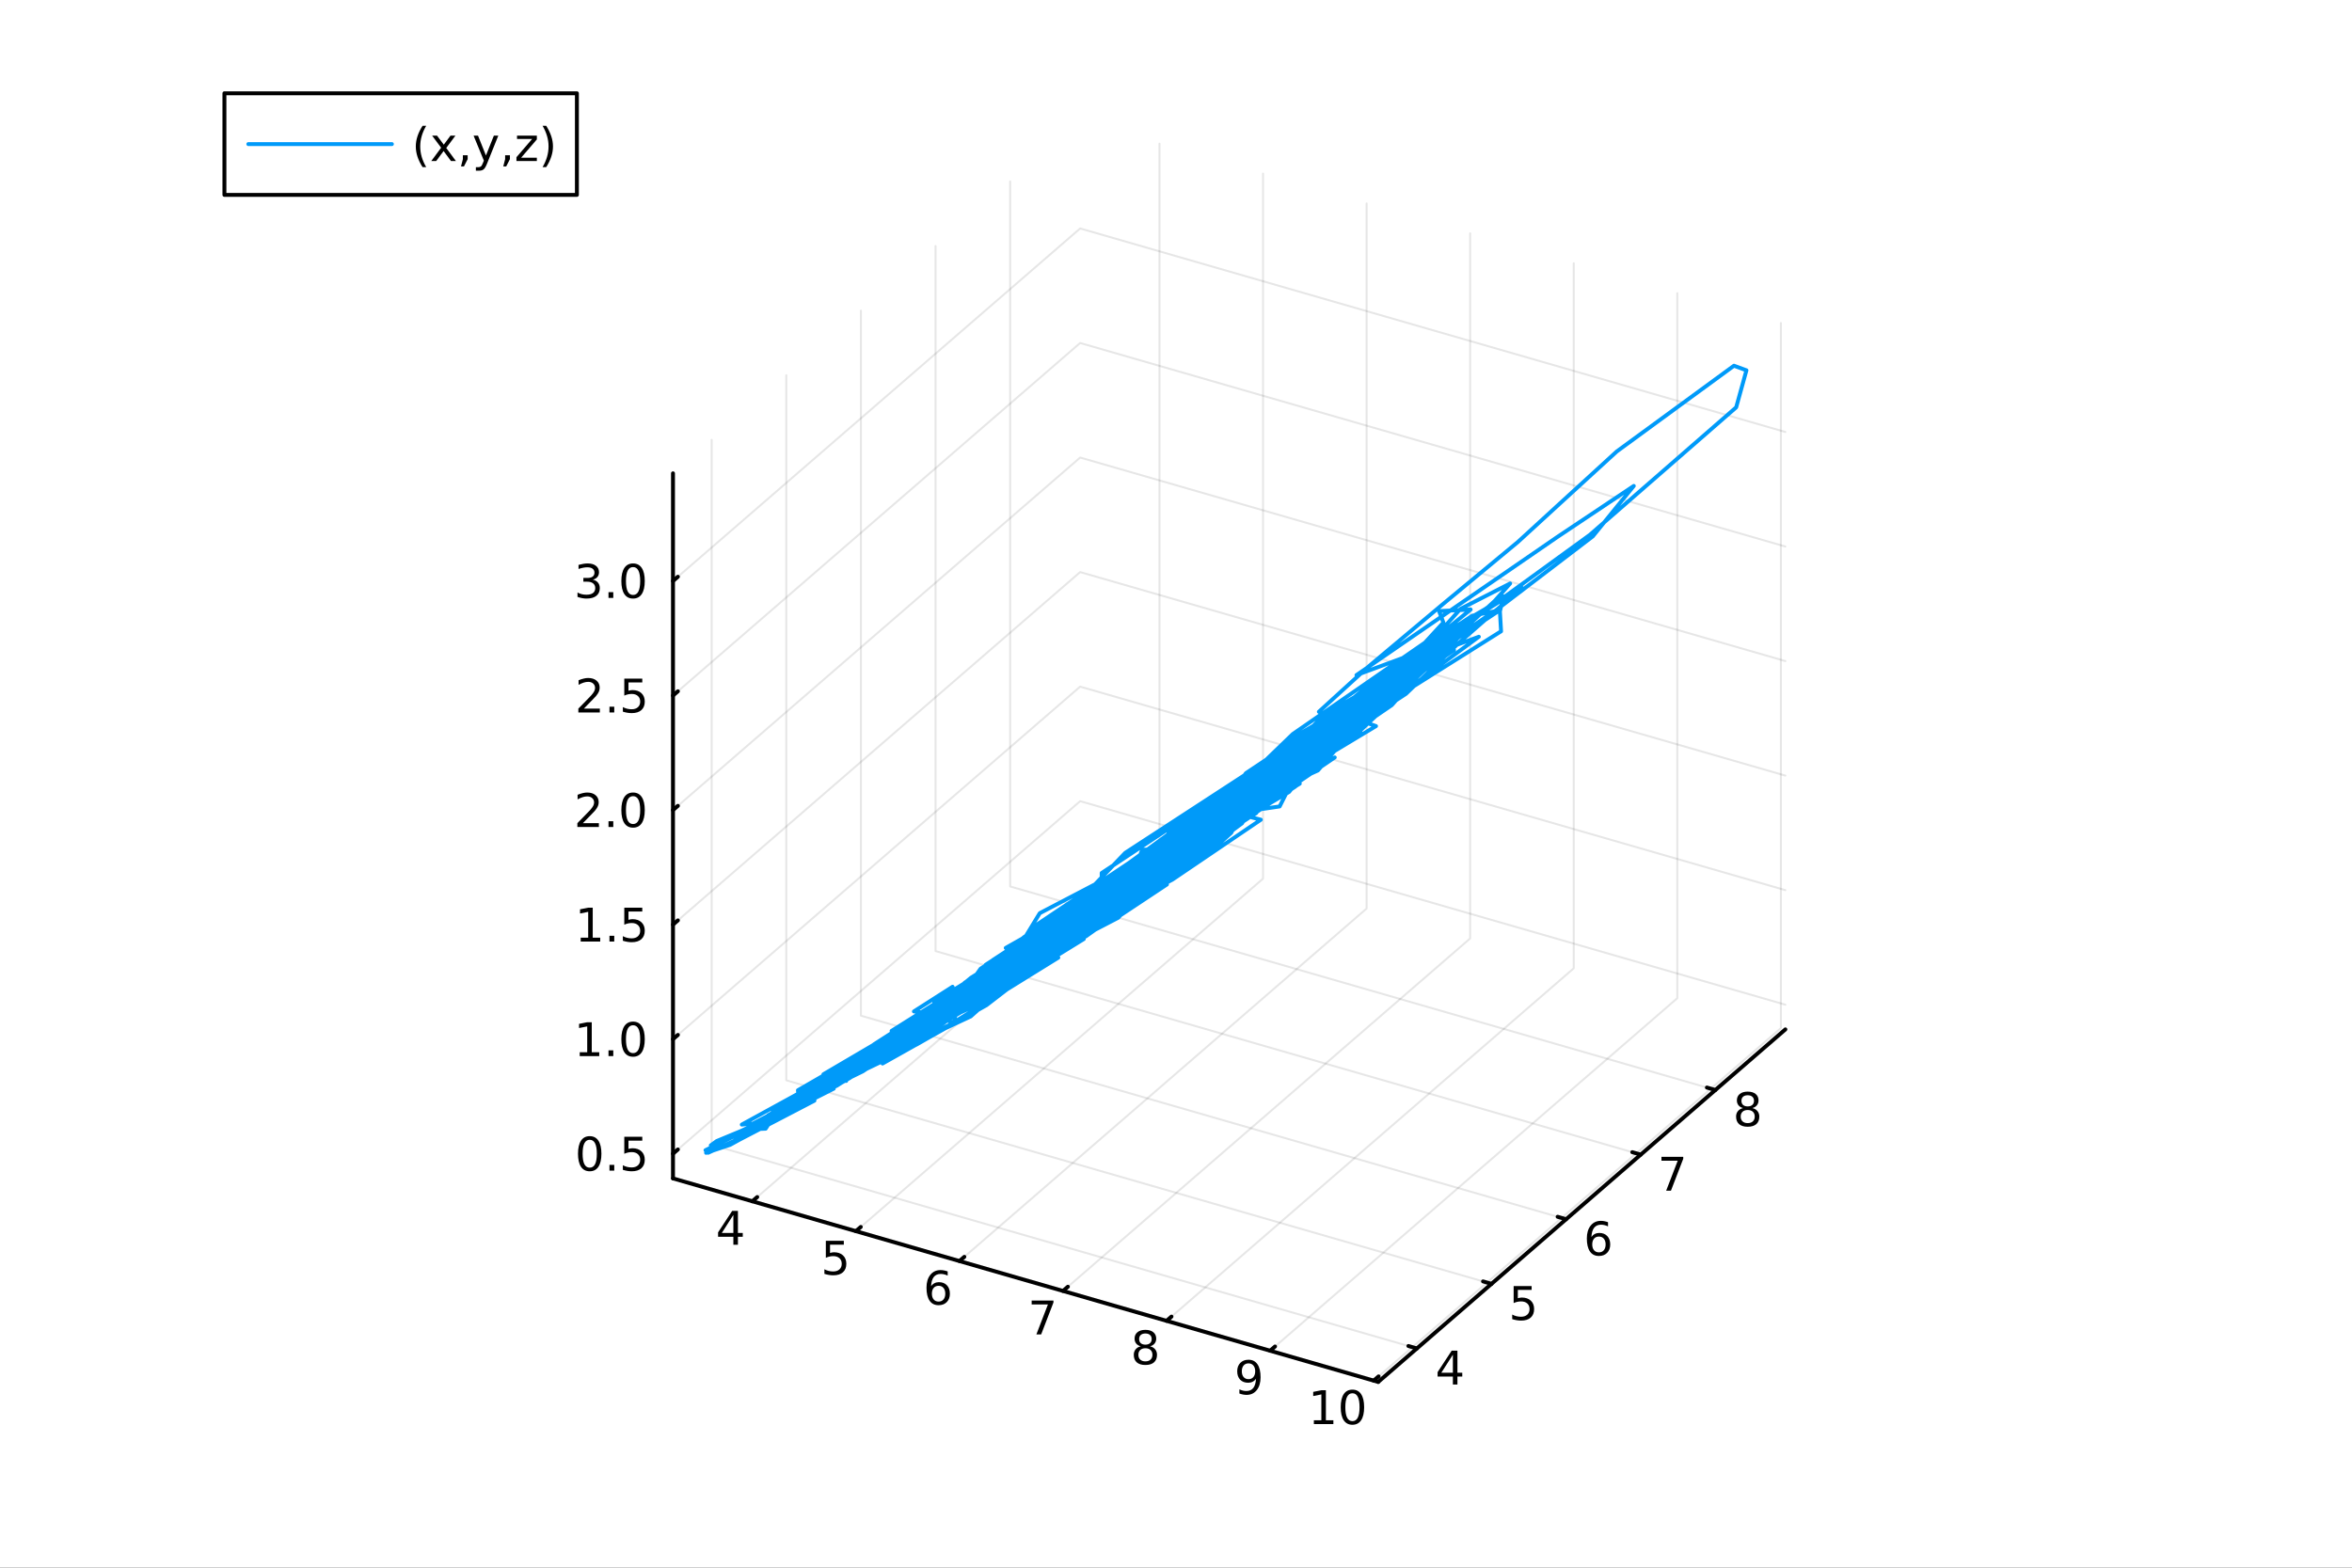 <?xml version="1.0" encoding="utf-8"?>
<svg xmlns="http://www.w3.org/2000/svg" xmlns:xlink="http://www.w3.org/1999/xlink" width="600" height="400" viewBox="0 0 2400 1600">
<rect x="0" y="0" width="2400" height="1600" fill="#333333" stroke="none"/>
<defs>
  <clipPath id="clip310">
    <rect x="0" y="0" width="2400" height="1600"/>
  </clipPath>
</defs>
<path clip-path="url(#clip310)" d="M0 1600 L2400 1600 L2400 0 L0 0  Z" fill="#ffffff" fill-rule="evenodd" fill-opacity="1"/>
<defs>
  <clipPath id="clip311">
    <rect x="480" y="0" width="1681" height="1600"/>
  </clipPath>
</defs>
<defs>
  <clipPath id="clip312">
    <rect x="155" y="47" width="2198" height="1440"/>
  </clipPath>
</defs>
<path clip-path="url(#clip312)" d="M-1054.33 2564.65 L-1054.33 2300.87 L-932.308 2168.98 L-720.955 2245.13 L-720.955 2508.91 L-842.98 2640.8 L-1054.33 2564.65  Z" fill="#ffffff" fill-rule="evenodd" fill-opacity="1"/>
<polyline clip-path="url(#clip312)" style="stroke:#000000; stroke-linecap:round; stroke-linejoin:round; stroke-width:2; stroke-opacity:0.1; fill:none" points="767.677,1226.05 1183.14,866.249 1183.14,146.647 "/>
<polyline clip-path="url(#clip312)" style="stroke:#000000; stroke-linecap:round; stroke-linejoin:round; stroke-width:2; stroke-opacity:0.1; fill:none" points="873.354,1256.56 1288.82,896.755 1288.82,177.153 "/>
<polyline clip-path="url(#clip312)" style="stroke:#000000; stroke-linecap:round; stroke-linejoin:round; stroke-width:2; stroke-opacity:0.1; fill:none" points="979.031,1287.06 1394.49,927.261 1394.49,207.659 "/>
<polyline clip-path="url(#clip312)" style="stroke:#000000; stroke-linecap:round; stroke-linejoin:round; stroke-width:2; stroke-opacity:0.1; fill:none" points="1084.71,1317.57 1500.17,957.768 1500.17,238.166 "/>
<polyline clip-path="url(#clip312)" style="stroke:#000000; stroke-linecap:round; stroke-linejoin:round; stroke-width:2; stroke-opacity:0.1; fill:none" points="1190.38,1348.07 1605.85,988.274 1605.85,268.672 "/>
<polyline clip-path="url(#clip312)" style="stroke:#000000; stroke-linecap:round; stroke-linejoin:round; stroke-width:2; stroke-opacity:0.1; fill:none" points="1296.06,1378.58 1711.52,1018.78 1711.52,299.178 "/>
<polyline clip-path="url(#clip312)" style="stroke:#000000; stroke-linecap:round; stroke-linejoin:round; stroke-width:2; stroke-opacity:0.1; fill:none" points="1401.74,1409.09 1817.2,1049.29 1817.2,329.684 "/>
<polyline clip-path="url(#clip312)" style="stroke:#000000; stroke-linecap:round; stroke-linejoin:round; stroke-width:2; stroke-opacity:0.1; fill:none" points="1445.79,1376.24 726.184,1168.51 726.184,448.91 "/>
<polyline clip-path="url(#clip312)" style="stroke:#000000; stroke-linecap:round; stroke-linejoin:round; stroke-width:2; stroke-opacity:0.1; fill:none" points="1521.93,1310.3 802.33,1102.57 802.33,382.965 "/>
<polyline clip-path="url(#clip312)" style="stroke:#000000; stroke-linecap:round; stroke-linejoin:round; stroke-width:2; stroke-opacity:0.1; fill:none" points="1598.08,1244.35 878.477,1036.62 878.477,317.02 "/>
<polyline clip-path="url(#clip312)" style="stroke:#000000; stroke-linecap:round; stroke-linejoin:round; stroke-width:2; stroke-opacity:0.1; fill:none" points="1674.23,1178.41 954.624,970.677 954.624,251.075 "/>
<polyline clip-path="url(#clip312)" style="stroke:#000000; stroke-linecap:round; stroke-linejoin:round; stroke-width:2; stroke-opacity:0.1; fill:none" points="1750.37,1112.46 1030.77,904.732 1030.77,185.13 "/>
<polyline clip-path="url(#clip312)" style="stroke:#000000; stroke-linecap:round; stroke-linejoin:round; stroke-width:2; stroke-opacity:0.1; fill:none" points="686.728,1177.48 1102.19,817.681 1821.79,1025.41 "/>
<polyline clip-path="url(#clip312)" style="stroke:#000000; stroke-linecap:round; stroke-linejoin:round; stroke-width:2; stroke-opacity:0.1; fill:none" points="686.728,1060.58 1102.19,700.777 1821.79,908.508 "/>
<polyline clip-path="url(#clip312)" style="stroke:#000000; stroke-linecap:round; stroke-linejoin:round; stroke-width:2; stroke-opacity:0.1; fill:none" points="686.728,943.674 1102.19,583.873 1821.79,791.605 "/>
<polyline clip-path="url(#clip312)" style="stroke:#000000; stroke-linecap:round; stroke-linejoin:round; stroke-width:2; stroke-opacity:0.1; fill:none" points="686.728,826.771 1102.19,466.97 1821.79,674.701 "/>
<polyline clip-path="url(#clip312)" style="stroke:#000000; stroke-linecap:round; stroke-linejoin:round; stroke-width:2; stroke-opacity:0.1; fill:none" points="686.728,709.867 1102.19,350.066 1821.79,557.797 "/>
<polyline clip-path="url(#clip312)" style="stroke:#000000; stroke-linecap:round; stroke-linejoin:round; stroke-width:2; stroke-opacity:0.1; fill:none" points="686.728,592.963 1102.19,233.162 1821.79,440.893 "/>
<polyline clip-path="url(#clip310)" style="stroke:#000000; stroke-linecap:round; stroke-linejoin:round; stroke-width:4; stroke-opacity:1; fill:none" points="686.728,1202.68 1406.33,1410.41 "/>
<polyline clip-path="url(#clip310)" style="stroke:#000000; stroke-linecap:round; stroke-linejoin:round; stroke-width:4; stroke-opacity:1; fill:none" points="767.677,1226.05 772.663,1221.73 "/>
<polyline clip-path="url(#clip310)" style="stroke:#000000; stroke-linecap:round; stroke-linejoin:round; stroke-width:4; stroke-opacity:1; fill:none" points="873.354,1256.56 878.339,1252.24 "/>
<polyline clip-path="url(#clip310)" style="stroke:#000000; stroke-linecap:round; stroke-linejoin:round; stroke-width:4; stroke-opacity:1; fill:none" points="979.031,1287.06 984.016,1282.74 "/>
<polyline clip-path="url(#clip310)" style="stroke:#000000; stroke-linecap:round; stroke-linejoin:round; stroke-width:4; stroke-opacity:1; fill:none" points="1084.71,1317.57 1089.69,1313.25 "/>
<polyline clip-path="url(#clip310)" style="stroke:#000000; stroke-linecap:round; stroke-linejoin:round; stroke-width:4; stroke-opacity:1; fill:none" points="1190.38,1348.07 1195.37,1343.76 "/>
<polyline clip-path="url(#clip310)" style="stroke:#000000; stroke-linecap:round; stroke-linejoin:round; stroke-width:4; stroke-opacity:1; fill:none" points="1296.06,1378.58 1301.05,1374.26 "/>
<polyline clip-path="url(#clip310)" style="stroke:#000000; stroke-linecap:round; stroke-linejoin:round; stroke-width:4; stroke-opacity:1; fill:none" points="1401.74,1409.09 1406.72,1404.77 "/>
<path clip-path="url(#clip310)" d="M748.332 1239.94 L736.527 1258.39 L748.332 1258.39 L748.332 1239.94 M747.105 1235.86 L752.985 1235.86 L752.985 1258.39 L757.915 1258.39 L757.915 1262.28 L752.985 1262.28 L752.985 1270.42 L748.332 1270.42 L748.332 1262.28 L732.73 1262.28 L732.73 1257.76 L747.105 1235.86 Z" fill="#000000" fill-rule="nonzero" fill-opacity="1" /><path clip-path="url(#clip310)" d="M842.689 1266.37 L861.046 1266.37 L861.046 1270.31 L846.972 1270.31 L846.972 1278.78 Q847.99 1278.43 849.009 1278.27 Q850.027 1278.08 851.046 1278.08 Q856.833 1278.08 860.212 1281.26 Q863.592 1284.43 863.592 1289.84 Q863.592 1295.42 860.12 1298.52 Q856.648 1301.6 850.328 1301.6 Q848.152 1301.6 845.884 1301.23 Q843.638 1300.86 841.231 1300.12 L841.231 1295.42 Q843.314 1296.56 845.537 1297.11 Q847.759 1297.67 850.236 1297.67 Q854.24 1297.67 856.578 1295.56 Q858.916 1293.45 858.916 1289.84 Q858.916 1286.23 856.578 1284.13 Q854.24 1282.02 850.236 1282.02 Q848.361 1282.02 846.486 1282.44 Q844.634 1282.85 842.689 1283.73 L842.689 1266.37 Z" fill="#000000" fill-rule="nonzero" fill-opacity="1" /><path clip-path="url(#clip310)" d="M957.741 1312.29 Q954.593 1312.29 952.741 1314.45 Q950.912 1316.6 950.912 1320.35 Q950.912 1324.08 952.741 1326.25 Q954.593 1328.4 957.741 1328.4 Q960.889 1328.4 962.718 1326.25 Q964.57 1324.08 964.57 1320.35 Q964.57 1316.6 962.718 1314.45 Q960.889 1312.29 957.741 1312.29 M967.023 1297.64 L967.023 1301.9 Q965.264 1301.07 963.459 1300.63 Q961.676 1300.19 959.917 1300.19 Q955.287 1300.19 952.834 1303.31 Q950.403 1306.44 950.056 1312.76 Q951.422 1310.74 953.482 1309.68 Q955.542 1308.59 958.019 1308.59 Q963.227 1308.59 966.236 1311.76 Q969.269 1314.91 969.269 1320.35 Q969.269 1325.67 966.121 1328.89 Q962.972 1332.11 957.741 1332.11 Q951.746 1332.11 948.574 1327.53 Q945.403 1322.92 945.403 1314.19 Q945.403 1306 949.292 1301.14 Q953.181 1296.25 959.732 1296.25 Q961.491 1296.25 963.273 1296.6 Q965.079 1296.95 967.023 1297.64 Z" fill="#000000" fill-rule="nonzero" fill-opacity="1" /><path clip-path="url(#clip310)" d="M1052.72 1327.38 L1074.95 1327.38 L1074.95 1329.37 L1062.4 1361.94 L1057.51 1361.94 L1069.32 1331.32 L1052.72 1331.32 L1052.72 1327.38 Z" fill="#000000" fill-rule="nonzero" fill-opacity="1" /><path clip-path="url(#clip310)" d="M1168.77 1376.04 Q1165.44 1376.04 1163.52 1377.82 Q1161.62 1379.6 1161.62 1382.73 Q1161.62 1385.85 1163.52 1387.64 Q1165.44 1389.42 1168.77 1389.42 Q1172.1 1389.42 1174.02 1387.64 Q1175.95 1385.83 1175.95 1382.73 Q1175.95 1379.6 1174.02 1377.82 Q1172.13 1376.04 1168.77 1376.04 M1164.09 1374.05 Q1161.09 1373.31 1159.4 1371.25 Q1157.73 1369.19 1157.73 1366.22 Q1157.73 1362.08 1160.67 1359.67 Q1163.63 1357.26 1168.77 1357.26 Q1173.93 1357.26 1176.87 1359.67 Q1179.81 1362.08 1179.81 1366.22 Q1179.81 1369.19 1178.12 1371.25 Q1176.46 1373.31 1173.47 1374.05 Q1176.85 1374.83 1178.72 1377.13 Q1180.62 1379.42 1180.62 1382.73 Q1180.62 1387.75 1177.54 1390.44 Q1174.49 1393.12 1168.77 1393.12 Q1163.05 1393.12 1159.97 1390.44 Q1156.92 1387.75 1156.92 1382.73 Q1156.92 1379.42 1158.82 1377.13 Q1160.71 1374.83 1164.09 1374.05 M1162.38 1366.66 Q1162.38 1369.35 1164.05 1370.85 Q1165.74 1372.36 1168.77 1372.36 Q1171.78 1372.36 1173.47 1370.85 Q1175.18 1369.35 1175.18 1366.66 Q1175.18 1363.98 1173.47 1362.47 Q1171.78 1360.97 1168.77 1360.97 Q1165.74 1360.97 1164.05 1362.47 Q1162.38 1363.98 1162.38 1366.66 Z" fill="#000000" fill-rule="nonzero" fill-opacity="1" /><path clip-path="url(#clip310)" d="M1264.68 1422.24 L1264.68 1417.98 Q1266.44 1418.81 1268.24 1419.25 Q1270.05 1419.69 1271.78 1419.69 Q1276.41 1419.69 1278.85 1416.59 Q1281.3 1413.47 1281.65 1407.12 Q1280.3 1409.11 1278.24 1410.18 Q1276.18 1411.24 1273.68 1411.24 Q1268.5 1411.24 1265.47 1408.12 Q1262.46 1404.97 1262.46 1399.53 Q1262.46 1394.21 1265.6 1390.99 Q1268.75 1387.77 1273.98 1387.77 Q1279.98 1387.77 1283.13 1392.38 Q1286.3 1396.96 1286.3 1405.71 Q1286.3 1413.88 1282.41 1418.77 Q1278.54 1423.63 1271.99 1423.63 Q1270.23 1423.63 1268.43 1423.28 Q1266.62 1422.93 1264.68 1422.24 M1273.98 1407.59 Q1277.13 1407.59 1278.96 1405.43 Q1280.81 1403.28 1280.81 1399.53 Q1280.81 1395.8 1278.96 1393.65 Q1277.13 1391.47 1273.98 1391.47 Q1270.84 1391.47 1268.98 1393.65 Q1267.16 1395.8 1267.16 1399.53 Q1267.16 1403.28 1268.98 1405.43 Q1270.84 1407.59 1273.98 1407.59 Z" fill="#000000" fill-rule="nonzero" fill-opacity="1" /><path clip-path="url(#clip310)" d="M1340.68 1449.53 L1348.32 1449.53 L1348.32 1423.16 L1340.01 1424.83 L1340.01 1420.57 L1348.27 1418.9 L1352.95 1418.9 L1352.95 1449.53 L1360.59 1449.53 L1360.59 1453.46 L1340.68 1453.46 L1340.68 1449.53 Z" fill="#000000" fill-rule="nonzero" fill-opacity="1" /><path clip-path="url(#clip310)" d="M1380.03 1421.98 Q1376.42 1421.98 1374.59 1425.55 Q1372.79 1429.09 1372.79 1436.22 Q1372.79 1443.32 1374.59 1446.89 Q1376.42 1450.43 1380.03 1450.43 Q1383.67 1450.43 1385.47 1446.89 Q1387.3 1443.32 1387.3 1436.22 Q1387.3 1429.09 1385.47 1425.55 Q1383.67 1421.98 1380.03 1421.98 M1380.03 1418.28 Q1385.84 1418.28 1388.9 1422.88 Q1391.98 1427.47 1391.98 1436.22 Q1391.98 1444.94 1388.9 1449.55 Q1385.84 1454.13 1380.03 1454.13 Q1374.22 1454.13 1371.14 1449.55 Q1368.09 1444.94 1368.09 1436.22 Q1368.09 1427.47 1371.14 1422.88 Q1374.22 1418.28 1380.03 1418.28 Z" fill="#000000" fill-rule="nonzero" fill-opacity="1" /><polyline clip-path="url(#clip310)" style="stroke:#000000; stroke-linecap:round; stroke-linejoin:round; stroke-width:4; stroke-opacity:1; fill:none" points="1406.33,1410.41 1821.79,1050.61 "/>
<polyline clip-path="url(#clip310)" style="stroke:#000000; stroke-linecap:round; stroke-linejoin:round; stroke-width:4; stroke-opacity:1; fill:none" points="1445.79,1376.24 1437.15,1373.75 "/>
<polyline clip-path="url(#clip310)" style="stroke:#000000; stroke-linecap:round; stroke-linejoin:round; stroke-width:4; stroke-opacity:1; fill:none" points="1521.93,1310.3 1513.3,1307.81 "/>
<polyline clip-path="url(#clip310)" style="stroke:#000000; stroke-linecap:round; stroke-linejoin:round; stroke-width:4; stroke-opacity:1; fill:none" points="1598.08,1244.35 1589.44,1241.86 "/>
<polyline clip-path="url(#clip310)" style="stroke:#000000; stroke-linecap:round; stroke-linejoin:round; stroke-width:4; stroke-opacity:1; fill:none" points="1674.23,1178.41 1665.59,1175.92 "/>
<polyline clip-path="url(#clip310)" style="stroke:#000000; stroke-linecap:round; stroke-linejoin:round; stroke-width:4; stroke-opacity:1; fill:none" points="1750.37,1112.46 1741.74,1109.97 "/>
<path clip-path="url(#clip310)" d="M1482.53 1382.6 L1470.72 1401.05 L1482.53 1401.05 L1482.53 1382.6 M1481.3 1378.52 L1487.18 1378.52 L1487.18 1401.05 L1492.11 1401.05 L1492.11 1404.93 L1487.18 1404.93 L1487.18 1413.08 L1482.53 1413.08 L1482.53 1404.93 L1466.93 1404.93 L1466.93 1400.42 L1481.3 1378.52 Z" fill="#000000" fill-rule="nonzero" fill-opacity="1" /><path clip-path="url(#clip310)" d="M1544.53 1312.58 L1562.89 1312.58 L1562.89 1316.51 L1548.81 1316.51 L1548.81 1324.98 Q1549.83 1324.64 1550.85 1324.48 Q1551.87 1324.29 1552.89 1324.29 Q1558.67 1324.29 1562.05 1327.46 Q1565.43 1330.63 1565.43 1336.05 Q1565.43 1341.63 1561.96 1344.73 Q1558.49 1347.81 1552.17 1347.81 Q1549.99 1347.81 1547.73 1347.44 Q1545.48 1347.07 1543.07 1346.33 L1543.07 1341.63 Q1545.16 1342.76 1547.38 1343.32 Q1549.6 1343.87 1552.08 1343.87 Q1556.08 1343.87 1558.42 1341.77 Q1560.76 1339.66 1560.76 1336.05 Q1560.76 1332.44 1558.42 1330.33 Q1556.08 1328.23 1552.08 1328.23 Q1550.2 1328.23 1548.33 1328.64 Q1546.48 1329.06 1544.53 1329.94 L1544.53 1312.58 Z" fill="#000000" fill-rule="nonzero" fill-opacity="1" /><path clip-path="url(#clip310)" d="M1631.56 1262.05 Q1628.41 1262.05 1626.56 1264.2 Q1624.73 1266.35 1624.73 1270.1 Q1624.73 1273.83 1626.56 1276.01 Q1628.41 1278.16 1631.56 1278.16 Q1634.71 1278.16 1636.53 1276.01 Q1638.39 1273.83 1638.39 1270.1 Q1638.39 1266.35 1636.53 1264.2 Q1634.71 1262.05 1631.56 1262.05 M1640.84 1247.4 L1640.84 1251.66 Q1639.08 1250.82 1637.27 1250.38 Q1635.49 1249.94 1633.73 1249.94 Q1629.1 1249.94 1626.65 1253.07 Q1624.22 1256.19 1623.87 1262.51 Q1625.24 1260.5 1627.3 1259.43 Q1629.36 1258.35 1631.83 1258.35 Q1637.04 1258.35 1640.05 1261.52 Q1643.08 1264.66 1643.08 1270.1 Q1643.08 1275.43 1639.94 1278.65 Q1636.79 1281.86 1631.56 1281.86 Q1625.56 1281.86 1622.39 1277.28 Q1619.22 1272.67 1619.22 1263.95 Q1619.22 1255.75 1623.11 1250.89 Q1627 1246.01 1633.55 1246.01 Q1635.31 1246.01 1637.09 1246.35 Q1638.89 1246.7 1640.84 1247.4 Z" fill="#000000" fill-rule="nonzero" fill-opacity="1" /><path clip-path="url(#clip310)" d="M1695.37 1180.69 L1717.59 1180.69 L1717.59 1182.68 L1705.04 1215.25 L1700.16 1215.25 L1711.96 1184.62 L1695.37 1184.62 L1695.37 1180.69 Z" fill="#000000" fill-rule="nonzero" fill-opacity="1" /><path clip-path="url(#clip310)" d="M1783.36 1132.89 Q1780.03 1132.89 1778.11 1134.67 Q1776.21 1136.46 1776.21 1139.58 Q1776.21 1142.71 1778.11 1144.49 Q1780.03 1146.27 1783.36 1146.27 Q1786.7 1146.27 1788.62 1144.49 Q1790.54 1142.68 1790.54 1139.58 Q1790.54 1136.46 1788.62 1134.67 Q1786.72 1132.89 1783.36 1132.89 M1778.69 1130.9 Q1775.68 1130.16 1773.99 1128.1 Q1772.32 1126.04 1772.32 1123.08 Q1772.32 1118.93 1775.26 1116.52 Q1778.23 1114.12 1783.36 1114.12 Q1788.53 1114.12 1791.47 1116.52 Q1794.41 1118.93 1794.41 1123.08 Q1794.41 1126.04 1792.72 1128.1 Q1791.05 1130.16 1788.06 1130.9 Q1791.44 1131.69 1793.32 1133.98 Q1795.22 1136.27 1795.22 1139.58 Q1795.22 1144.6 1792.14 1147.29 Q1789.08 1149.97 1783.36 1149.97 Q1777.65 1149.97 1774.57 1147.29 Q1771.51 1144.6 1771.51 1139.58 Q1771.51 1136.27 1773.41 1133.98 Q1775.31 1131.69 1778.69 1130.9 M1776.98 1123.52 Q1776.98 1126.2 1778.64 1127.71 Q1780.33 1129.21 1783.36 1129.21 Q1786.37 1129.21 1788.06 1127.71 Q1789.78 1126.2 1789.78 1123.52 Q1789.78 1120.83 1788.06 1119.33 Q1786.37 1117.82 1783.36 1117.82 Q1780.33 1117.82 1778.64 1119.33 Q1776.98 1120.83 1776.98 1123.52 Z" fill="#000000" fill-rule="nonzero" fill-opacity="1" /><polyline clip-path="url(#clip310)" style="stroke:#000000; stroke-linecap:round; stroke-linejoin:round; stroke-width:4; stroke-opacity:1; fill:none" points="686.728,1202.68 686.728,483.08 "/>
<polyline clip-path="url(#clip310)" style="stroke:#000000; stroke-linecap:round; stroke-linejoin:round; stroke-width:4; stroke-opacity:1; fill:none" points="686.728,1177.48 691.714,1173.16 "/>
<polyline clip-path="url(#clip310)" style="stroke:#000000; stroke-linecap:round; stroke-linejoin:round; stroke-width:4; stroke-opacity:1; fill:none" points="686.728,1060.58 691.714,1056.26 "/>
<polyline clip-path="url(#clip310)" style="stroke:#000000; stroke-linecap:round; stroke-linejoin:round; stroke-width:4; stroke-opacity:1; fill:none" points="686.728,943.674 691.714,939.357 "/>
<polyline clip-path="url(#clip310)" style="stroke:#000000; stroke-linecap:round; stroke-linejoin:round; stroke-width:4; stroke-opacity:1; fill:none" points="686.728,826.771 691.714,822.453 "/>
<polyline clip-path="url(#clip310)" style="stroke:#000000; stroke-linecap:round; stroke-linejoin:round; stroke-width:4; stroke-opacity:1; fill:none" points="686.728,709.867 691.714,705.549 "/>
<polyline clip-path="url(#clip310)" style="stroke:#000000; stroke-linecap:round; stroke-linejoin:round; stroke-width:4; stroke-opacity:1; fill:none" points="686.728,592.963 691.714,588.645 "/>
<path clip-path="url(#clip310)" d="M601.748 1163.28 Q598.137 1163.28 596.308 1166.85 Q594.503 1170.39 594.503 1177.52 Q594.503 1184.62 596.308 1188.19 Q598.137 1191.73 601.748 1191.73 Q605.382 1191.73 607.188 1188.19 Q609.017 1184.62 609.017 1177.52 Q609.017 1170.39 607.188 1166.85 Q605.382 1163.28 601.748 1163.28 M601.748 1159.58 Q607.558 1159.58 610.614 1164.18 Q613.692 1168.77 613.692 1177.52 Q613.692 1186.24 610.614 1190.85 Q607.558 1195.43 601.748 1195.43 Q595.938 1195.43 592.859 1190.85 Q589.804 1186.24 589.804 1177.52 Q589.804 1168.77 592.859 1164.18 Q595.938 1159.58 601.748 1159.58 Z" fill="#000000" fill-rule="nonzero" fill-opacity="1" /><path clip-path="url(#clip310)" d="M621.91 1188.88 L626.794 1188.88 L626.794 1194.76 L621.91 1194.76 L621.91 1188.88 Z" fill="#000000" fill-rule="nonzero" fill-opacity="1" /><path clip-path="url(#clip310)" d="M637.026 1160.2 L655.382 1160.2 L655.382 1164.14 L641.308 1164.14 L641.308 1172.61 Q642.327 1172.26 643.345 1172.1 Q644.364 1171.91 645.382 1171.91 Q651.169 1171.91 654.549 1175.09 Q657.928 1178.26 657.928 1183.67 Q657.928 1189.25 654.456 1192.35 Q650.984 1195.43 644.664 1195.43 Q642.489 1195.43 640.22 1195.06 Q637.975 1194.69 635.567 1193.95 L635.567 1189.25 Q637.651 1190.39 639.873 1190.94 Q642.095 1191.5 644.572 1191.5 Q648.576 1191.5 650.914 1189.39 Q653.252 1187.29 653.252 1183.67 Q653.252 1180.06 650.914 1177.96 Q648.576 1175.85 644.572 1175.85 Q642.697 1175.85 640.822 1176.27 Q638.97 1176.68 637.026 1177.56 L637.026 1160.2 Z" fill="#000000" fill-rule="nonzero" fill-opacity="1" /><path clip-path="url(#clip310)" d="M591.563 1073.92 L599.202 1073.92 L599.202 1047.56 L590.892 1049.22 L590.892 1044.96 L599.155 1043.3 L603.831 1043.3 L603.831 1073.92 L611.47 1073.92 L611.47 1077.86 L591.563 1077.86 L591.563 1073.92 Z" fill="#000000" fill-rule="nonzero" fill-opacity="1" /><path clip-path="url(#clip310)" d="M620.915 1071.98 L625.799 1071.98 L625.799 1077.86 L620.915 1077.86 L620.915 1071.98 Z" fill="#000000" fill-rule="nonzero" fill-opacity="1" /><path clip-path="url(#clip310)" d="M645.984 1046.38 Q642.373 1046.38 640.544 1049.94 Q638.739 1053.48 638.739 1060.61 Q638.739 1067.72 640.544 1071.28 Q642.373 1074.83 645.984 1074.83 Q649.618 1074.83 651.424 1071.28 Q653.252 1067.72 653.252 1060.61 Q653.252 1053.48 651.424 1049.94 Q649.618 1046.38 645.984 1046.38 M645.984 1042.67 Q651.794 1042.67 654.85 1047.28 Q657.928 1051.86 657.928 1060.61 Q657.928 1069.34 654.85 1073.95 Q651.794 1078.53 645.984 1078.53 Q640.174 1078.53 637.095 1073.95 Q634.04 1069.34 634.04 1060.61 Q634.04 1051.86 637.095 1047.28 Q640.174 1042.67 645.984 1042.67 Z" fill="#000000" fill-rule="nonzero" fill-opacity="1" /><path clip-path="url(#clip310)" d="M592.558 957.019 L600.197 957.019 L600.197 930.654 L591.887 932.32 L591.887 928.061 L600.151 926.394 L604.827 926.394 L604.827 957.019 L612.466 957.019 L612.466 960.954 L592.558 960.954 L592.558 957.019 Z" fill="#000000" fill-rule="nonzero" fill-opacity="1" /><path clip-path="url(#clip310)" d="M621.91 955.075 L626.794 955.075 L626.794 960.954 L621.91 960.954 L621.91 955.075 Z" fill="#000000" fill-rule="nonzero" fill-opacity="1" /><path clip-path="url(#clip310)" d="M637.026 926.394 L655.382 926.394 L655.382 930.33 L641.308 930.33 L641.308 938.802 Q642.327 938.454 643.345 938.292 Q644.364 938.107 645.382 938.107 Q651.169 938.107 654.549 941.279 Q657.928 944.45 657.928 949.866 Q657.928 955.445 654.456 958.547 Q650.984 961.626 644.664 961.626 Q642.489 961.626 640.22 961.255 Q637.975 960.885 635.567 960.144 L635.567 955.445 Q637.651 956.579 639.873 957.135 Q642.095 957.691 644.572 957.691 Q648.576 957.691 650.914 955.584 Q653.252 953.478 653.252 949.866 Q653.252 946.255 650.914 944.149 Q648.576 942.042 644.572 942.042 Q642.697 942.042 640.822 942.459 Q638.97 942.876 637.026 943.755 L637.026 926.394 Z" fill="#000000" fill-rule="nonzero" fill-opacity="1" /><path clip-path="url(#clip310)" d="M594.78 840.115 L611.1 840.115 L611.1 844.051 L589.156 844.051 L589.156 840.115 Q591.818 837.361 596.401 832.731 Q601.007 828.078 602.188 826.736 Q604.433 824.213 605.313 822.477 Q606.216 820.717 606.216 819.028 Q606.216 816.273 604.271 814.537 Q602.35 812.801 599.248 812.801 Q597.049 812.801 594.595 813.565 Q592.165 814.328 589.387 815.879 L589.387 811.157 Q592.211 810.023 594.665 809.444 Q597.118 808.866 599.155 808.866 Q604.526 808.866 607.72 811.551 Q610.915 814.236 610.915 818.727 Q610.915 820.856 610.104 822.778 Q609.317 824.676 607.211 827.268 Q606.632 827.94 603.53 831.157 Q600.429 834.352 594.78 840.115 Z" fill="#000000" fill-rule="nonzero" fill-opacity="1" /><path clip-path="url(#clip310)" d="M620.915 838.171 L625.799 838.171 L625.799 844.051 L620.915 844.051 L620.915 838.171 Z" fill="#000000" fill-rule="nonzero" fill-opacity="1" /><path clip-path="url(#clip310)" d="M645.984 812.569 Q642.373 812.569 640.544 816.134 Q638.739 819.676 638.739 826.805 Q638.739 833.912 640.544 837.477 Q642.373 841.018 645.984 841.018 Q649.618 841.018 651.424 837.477 Q653.252 833.912 653.252 826.805 Q653.252 819.676 651.424 816.134 Q649.618 812.569 645.984 812.569 M645.984 808.866 Q651.794 808.866 654.85 813.472 Q657.928 818.055 657.928 826.805 Q657.928 835.532 654.85 840.139 Q651.794 844.722 645.984 844.722 Q640.174 844.722 637.095 840.139 Q634.04 835.532 634.04 826.805 Q634.04 818.055 637.095 813.472 Q640.174 808.866 645.984 808.866 Z" fill="#000000" fill-rule="nonzero" fill-opacity="1" /><path clip-path="url(#clip310)" d="M595.776 723.212 L612.095 723.212 L612.095 727.147 L590.151 727.147 L590.151 723.212 Q592.813 720.457 597.396 715.827 Q602.003 711.175 603.183 709.832 Q605.429 707.309 606.308 705.573 Q607.211 703.813 607.211 702.124 Q607.211 699.369 605.267 697.633 Q603.345 695.897 600.243 695.897 Q598.044 695.897 595.591 696.661 Q593.16 697.425 590.382 698.976 L590.382 694.253 Q593.206 693.119 595.66 692.54 Q598.114 691.962 600.151 691.962 Q605.521 691.962 608.716 694.647 Q611.91 697.332 611.91 701.823 Q611.91 703.952 611.1 705.874 Q610.313 707.772 608.206 710.364 Q607.628 711.036 604.526 714.253 Q601.424 717.448 595.776 723.212 Z" fill="#000000" fill-rule="nonzero" fill-opacity="1" /><path clip-path="url(#clip310)" d="M621.91 721.267 L626.794 721.267 L626.794 727.147 L621.91 727.147 L621.91 721.267 Z" fill="#000000" fill-rule="nonzero" fill-opacity="1" /><path clip-path="url(#clip310)" d="M637.026 692.587 L655.382 692.587 L655.382 696.522 L641.308 696.522 L641.308 704.994 Q642.327 704.647 643.345 704.485 Q644.364 704.3 645.382 704.3 Q651.169 704.3 654.549 707.471 Q657.928 710.642 657.928 716.059 Q657.928 721.637 654.456 724.739 Q650.984 727.818 644.664 727.818 Q642.489 727.818 640.22 727.448 Q637.975 727.077 635.567 726.337 L635.567 721.637 Q637.651 722.772 639.873 723.327 Q642.095 723.883 644.572 723.883 Q648.576 723.883 650.914 721.776 Q653.252 719.67 653.252 716.059 Q653.252 712.448 650.914 710.341 Q648.576 708.235 644.572 708.235 Q642.697 708.235 640.822 708.651 Q638.97 709.068 637.026 709.948 L637.026 692.587 Z" fill="#000000" fill-rule="nonzero" fill-opacity="1" /><path clip-path="url(#clip310)" d="M604.919 591.609 Q608.276 592.326 610.151 594.595 Q612.049 596.863 612.049 600.197 Q612.049 605.312 608.53 608.113 Q605.012 610.914 598.53 610.914 Q596.355 610.914 594.04 610.474 Q591.748 610.058 589.294 609.201 L589.294 604.687 Q591.239 605.822 593.554 606.4 Q595.868 606.979 598.392 606.979 Q602.79 606.979 605.081 605.243 Q607.396 603.507 607.396 600.197 Q607.396 597.141 605.243 595.428 Q603.114 593.692 599.294 593.692 L595.267 593.692 L595.267 589.849 L599.48 589.849 Q602.929 589.849 604.757 588.484 Q606.586 587.095 606.586 584.502 Q606.586 581.84 604.688 580.428 Q602.813 578.993 599.294 578.993 Q597.373 578.993 595.174 579.41 Q592.975 579.826 590.336 580.706 L590.336 576.539 Q592.998 575.799 595.313 575.428 Q597.651 575.058 599.711 575.058 Q605.035 575.058 608.137 577.488 Q611.239 579.896 611.239 584.016 Q611.239 586.887 609.595 588.877 Q607.952 590.845 604.919 591.609 Z" fill="#000000" fill-rule="nonzero" fill-opacity="1" /><path clip-path="url(#clip310)" d="M620.915 604.363 L625.799 604.363 L625.799 610.243 L620.915 610.243 L620.915 604.363 Z" fill="#000000" fill-rule="nonzero" fill-opacity="1" /><path clip-path="url(#clip310)" d="M645.984 578.762 Q642.373 578.762 640.544 582.326 Q638.739 585.868 638.739 592.998 Q638.739 600.104 640.544 603.669 Q642.373 607.21 645.984 607.21 Q649.618 607.21 651.424 603.669 Q653.252 600.104 653.252 592.998 Q653.252 585.868 651.424 582.326 Q649.618 578.762 645.984 578.762 M645.984 575.058 Q651.794 575.058 654.85 579.664 Q657.928 584.248 657.928 592.998 Q657.928 601.724 654.85 606.331 Q651.794 610.914 645.984 610.914 Q640.174 610.914 637.095 606.331 Q634.04 601.724 634.04 592.998 Q634.04 584.248 637.095 579.664 Q640.174 575.058 645.984 575.058 Z" fill="#000000" fill-rule="nonzero" fill-opacity="1" /><polyline clip-path="url(#clip312)" style="stroke:#009af9; stroke-linecap:round; stroke-linejoin:round; stroke-width:4; stroke-opacity:1; fill:none" points="988.956,1014.34 991.286,1013.42 992.722,1012.87 993.518,1012.6 1001.63,1009 1000.84,1009.42 987.12,1015.74 973.328,1022.17 960.331,1028.33 952.643,1032.23 950.122,1033.89 955.792,1031.88 965.466,1028.08 959.666,1031.16 956.643,1033.08 937.67,1042.32 929.98,1046.76 924.804,1050.15 900.549,1062.27 878.365,1073.99 897.834,1067.2 929.98,1054.42 931.648,1054.29 926.513,1056.91 923.183,1058.96 935.878,1053.87 962.495,1040.81 977.638,1031.48 1016.68,1011.04 1027.03,1001.79 990.924,1015.53 972.278,1024.46 1034.23,995.331 997.199,1011.68 1016.21,1000.4 1062.76,977.566 932.559,1045.46 915.113,1059.97 1017.53,1011.56 1040.78,996.653 1032.29,994.34 973.094,1024.19 1021.55,1006.16 927.886,1054.77 910.41,1073.03 849.573,1101.22 807.861,1120.35 792.691,1131.46 808.04,1124.99 798.379,1128.31 817.525,1120.31 842.309,1109.18 796.136,1133.56 818.871,1122.15 801.425,1128.38 792.177,1134.54 823.027,1117.71 887.522,1084.1 922.318,1062.74 952.172,1037.38 1015.47,1007.11 1034.46,992.562 1001.5,1009.15 1040.15,985.768 1115.98,944.811 1051.8,971.288 1039.6,974.664 1075.16,957.944 1145.84,906.876 1128.59,911.111 1122.98,921.73 1110.23,932.491 1052.48,965.472 1073.42,961.615 1067.58,972.245 1175.98,900.329 1100.46,935.589 1061.76,970.282 1014.39,1004.25 942.285,1054.97 843.858,1104.49 811.99,1125.68 853.574,1106.45 820.061,1122.82 771.736,1148.98 832.82,1114.65 825.604,1120.64 853.798,1108.12 945.252,1050.02 980.508,1028.11 1019.02,1001.12 1210.27,888.084 1197.74,882.88 1139.66,905.441 1092.19,939.238 1180.97,888.88 1134.35,915.416 1233.5,846.544 1254.89,834.635 1363.49,747.223 1326.19,762.043 1280.39,791.6 1249.93,810.709 1195.88,855.875 1141.86,892.645 1123.49,911.61 1175.99,888.551 1112.54,928.758 1087.38,946.666 1155.7,910.532 1027.94,983.498 999.374,1005.98 978.793,1018.77 920.017,1056.36 876.236,1081.35 881.944,1083.65 988.698,1020.76 1022.85,1005.65 982.145,1020.01 978.213,1024.76 980.351,1028.14 1000.93,1011.44 1012.23,996.859 1044.08,980.553 1094.95,949.758 1125.01,930.725 1093.85,948.426 1106.41,941.517 1136.61,930.186 1109.82,934.267 1143.62,926.241 1232.25,851.949 1167.56,886.673 1139.25,905.624 1100.65,938.858 1071.15,960.11 1088.72,950.522 1157.31,906.344 1140.63,913.594 1165.43,903.021 1136.49,908.906 1100.39,930.996 1111.13,928.43 1243.56,847.749 1271.03,829.59 1199.43,858.822 1169.64,880.591 1110.42,922.92 1171,894.333 1326.3,799.794 1243.25,835.479 1233.1,840.139 1249.69,829.376 1290.91,807.01 1353.24,758.222 1291.04,790.999 1273.67,806.479 1209.68,854.884 1205.03,864.306 1163.33,894.662 1187.54,890.516 1196.31,888.875 1229.3,858.795 1198.58,874.176 1229.39,862.009 1177.27,890.089 1064.95,961.341 1086.54,953.986 1113.95,938.885 1093.4,936.628 1112.66,929.158 1142.22,909.182 1147.03,914.842 1235.65,849.32 1167.57,886.157 1086.61,942.117 1073.74,950.972 996.454,998.442 985.918,1008.02 976.421,1018.96 955.883,1031.35 906.444,1059.45 814.234,1112.72 814.909,1119.5 811.627,1124.12 845.085,1109.76 836.278,1113.88 862.828,1101.15 918.308,1074.54 987.886,1025.92 983.721,1026.06 988.559,1020.44 1044.4,987.288 1062.8,971.701 1118,940.666 1093.29,953.05 1096.55,946.868 1119.07,932.689 1050.21,978.038 1113.31,930.365 1142.7,915.497 1198.38,867.987 1290.26,812.634 1286.48,807.44 1362.21,757.709 1509.02,649.883 1454.33,670.006 1350.87,729.47 1312.8,769.845 1264.1,807.133 1342.76,767.926 1290.19,790.252 1292.69,801.858 1180.41,864.543 1160.9,880.636 1176.2,882.87 1162.93,895.836 1088.2,942.994 1026.57,983.638 994.682,1006.01 956.476,1032.14 929.156,1051.18 1016.64,1003.34 1046.9,981.496 1143.22,919.315 1132.49,917.125 1123.23,908.043 1168.8,888.942 1127.23,915.404 1160.49,894.33 1100.4,944.415 1147.12,907.855 1254.09,829.002 1389.14,739.487 1351.66,760.217 1254.52,830.433 1197.98,871.958 1293.92,806.463 1252.29,826.377 1185.16,863.105 1264.91,811.536 1227.14,851.501 1247.45,831.833 1231.19,849.789 1141.19,902.936 1150.65,896.456 1088.34,941.004 1090.35,943.783 980.183,1017.28 978.45,1021.82 1044.4,990.408 1052.68,984.888 992.422,1012.46 1055.72,978.398 1089.48,952.06 1041.49,976.687 1003.17,1001.17 1027.32,996.144 1103.47,935.735 1152.34,911.904 1071.77,956.401 1158.72,903.993 1221.97,855.646 1164.92,891.252 1145.25,900.673 1003.53,988.921 1036.62,977.604 997.747,1001.9 919.39,1048.09 894.16,1068.66 931.69,1056.47 893.928,1073.85 880.91,1083.78 820.574,1115.92 871.771,1096.14 867.97,1098.12 857.367,1100.76 882.749,1087.4 885.303,1080.73 924.978,1060.55 872.92,1086.07 841.188,1102.38 871.879,1088.64 889.452,1075.52 950.509,1046.16 920.656,1051.5 1025.27,998.114 990.966,1014.7 991.67,1019.74 992.194,1022.97 990.722,1024.11 979.721,1019.66 1052.31,978.346 1040.13,983.939 1150.83,916.553 1222.82,862.463 1235.87,847.131 1283.88,798.95 1242.88,839.659 1255.73,820.805 1273.08,800.632 1303.78,782.332 1307.41,768.063 1380.34,719.222 1148.19,870.436 1106.28,914.126 1038.46,962.599 1051.88,966.621 1054.47,968.868 1176.22,906.698 1206.57,876.05 1138.25,908.945 1118.8,922.939 1115.59,928.107 1027.16,977.975 1031.52,985.767 1165.87,914.988 1106.22,939.275 1209.54,881.915 1229.11,864.759 1311.97,792.433 1278.54,812.457 1352.72,755.996 1263.28,802.365 1285.67,796.549 1384.33,736.254 1359.69,743.796 1334.29,752.867 1229.48,829.774 1306.52,797.091 1271.7,814.607 1271.42,818.315 1292.13,807.956 1242.53,833.999 1149.95,897.743 1247.8,844.051 1259.17,837.986 1213.51,855.838 1194.75,881.056 1325.83,798.105 1256,831.526 1339.83,764.827 1258.5,822.147 1241.88,827.891 1095.46,928.285 1074.48,950.881 1071.91,958.788 1046.09,975.963 1052.22,979.183 1113.3,943.752 1011.25,999.312 1043.68,974.88 1149.08,919.311 1174.47,889.471 1251.82,846.24 1269.71,811.193 1212.59,847.501 1262.3,811.141 1289.49,803.99 1311.17,784.36 1379.06,742.455 1394.13,733.679 1297.37,791.337 1254.33,812.51 1243.22,821.96 1380.93,733.89 1325.49,768.651 1480.95,648.491 1622.15,546 1771.61,415.753 1782.08,377.94 1769.37,373.258 1649.71,460.805 1591.86,513.737 1548.92,553.093 1472.56,616.419 1395.76,680.875 1345.79,726.444 1356.82,733.344 1358.41,741.271 1362.19,743.143 1403.15,723.025 1410.75,717.182 1367.43,742.364 1324.13,770.791 1293.06,794.525 1254.63,821.525 1351.41,771.718 1274.18,812.498 1342.97,773.204 1385.13,744.319 1413.89,716.214 1354.71,748.968 1338.22,758.842 1218.07,835.086 1190.19,867.612 1179.11,876.001 1169.61,889.099 1115.43,924.328 1120.1,928.728 1063.02,963.092 995.581,1004.59 964.861,1023.19 840.217,1096.43 856.588,1095.19 921.909,1069.28 889.333,1084.32 839.051,1108.18 913.13,1066.57 983.559,1029.94 983.852,1027.03 970.343,1030.72 999.546,1013.37 957.011,1033.94 1027.82,996.462 1074.59,964.681 1058.41,974.276 1055.88,983.424 1097.31,951.326 1090.05,953.986 1019.71,983.742 961.656,1026.02 939.455,1037.12 878.029,1079.83 944.973,1050.84 914.859,1063.37 903.899,1067.61 969.52,1034.7 1008.16,1008.97 966.804,1027 965.95,1028.82 948.634,1040.27 1081.02,970.034 1150.6,911.199 1104.73,930.481 1136.55,908.321 1209.2,868.614 1172.85,876.274 1086.11,942.307 1038.57,977.031 1019.03,992.369 1027.4,993.212 965.107,1033.59 977.016,1021.92 1008.59,1010.28 1105.63,953.358 1175.85,895.398 1235.1,841.907 1304.88,786.33 1240.37,832.754 1288.77,811.411 1173.95,878.497 1239.31,848.529 1184.1,878.795 1216.56,860.283 1392.44,731.289 1295.72,778.113 1274.35,793.671 1227.84,841.303 1174.64,880.878 1187.72,876.282 1296.84,809.912 1273.47,820.175 1299.42,800.126 1224.64,849.456 1087.95,939.798 1125.61,927.831 1146.05,896.916 1236.95,852.079 1217.62,850.835 1098.12,934.571 1167.71,895.386 1304.21,814.143 1356.76,766.33 1276.24,806.605 1320.39,781.803 1235.08,834.499 1230.2,844.419 1239.37,839.442 1212.97,857.961 1162.65,893.333 1149.9,904.07 1211.75,859.616 1195.38,873.475 1117.9,919.843 1036.99,971.412 1060.73,965.483 1166.86,904.425 1213.94,869.554 1192.4,881.233 1059.1,974.719 1088.01,954.14 973.951,1025.67 1070.91,967.572 1184.72,890.621 1215.23,866.724 1106.4,931.182 1067.96,949.135 1058.54,971.832 991.301,1005.67 1005.03,1006.92 984.141,1019.94 968.314,1028.36 1000.92,1016.3 968.183,1030.62 958.461,1037.4 969.258,1025.47 938.611,1045.97 947.353,1046.52 1024.08,992.222 978.138,1020.74 988.785,1017.58 1015.7,1004.73 1064.09,974.129 1137.42,929.353 1249.46,843.128 1355.88,771.356 1258.35,823.217 1269.26,814.213 1259.1,832.196 1255.95,828.835 1372.08,743.759 1417.62,704.009 1380.5,714.568 1374.07,723.102 1212.41,835.166 1143.52,893.191 1077.82,940.185 1023.69,978.28 1014.68,990.214 944.941,1031.78 891.696,1065.98 933.057,1054.79 882.311,1080.92 896.962,1075.77 933.784,1055.25 1040.83,1000.07 1015.94,1005.7 1046.18,988.292 1061.52,966.968 1146.5,920.467 1164.41,894.892 1168.12,888.234 1135.41,908.146 1189.23,879.06 1204.84,857.772 1293.72,805.424 1365.11,747.988 1409.41,708.894 1410.13,696.662 1271.37,789.103 1250.54,817.804 1207.42,854.247 1160.1,885.225 1136.48,911.389 1157.72,897.958 1111.05,918.891 1219.68,869.054 1208.76,868.098 1143.18,902.094 1195.86,873.549 1167.22,890.142 1103.21,924.994 1071.23,940.715 1210.69,854.759 1249.59,832.411 1146.08,889.322 1189.17,855.793 1191.47,852.945 1172.78,880.877 1079,944.786 980.731,1007.56 909.804,1052.13 919.87,1057.41 918.024,1053.15 940.069,1049.37 917.804,1064.23 939.793,1058.68 926.923,1057.56 842.266,1102.11 888.691,1084.15 920.357,1064.35 939.829,1052.23 1012.01,1012.18 1002.8,1014.74 1022.85,1002.97 1085.68,966.407 1010.28,1005.38 933.796,1046.14 884.044,1083.21 876.307,1086.74 945.556,1045.94 881.136,1079.5 807.461,1121.7 799.86,1130.71 793.999,1135.42 770.435,1150.46 749.904,1160.86 807.913,1133.8 751.913,1163.72 720.496,1176.59 745.039,1168.42 754.473,1163.23 831.022,1123.36 830.966,1117.94 846.143,1106.36 895.521,1072.42 860.396,1091.06 756.936,1147.78 773.14,1146.29 783.899,1143.9 786.837,1138.31 785.029,1140.11 869.882,1097.91 885.231,1081.02 867.581,1091.86 829.934,1114.48 766.992,1147.46 775.145,1148.48 801.448,1137.72 810.74,1128.39 725.298,1168.98 731.359,1164.58 784.205,1142.63 806.034,1131.71 859.441,1101.67 875.934,1092.3 803.057,1127.48 841.197,1113.17 859.958,1102.86 863.474,1103.19 858.563,1099.56 892.436,1086.89 935.615,1065.88 994.33,1032.27 1000.02,1020.15 1010.44,1016.81 1072.45,972.553 1103.07,948.46 1102.57,943.603 1035.29,981.859 1079.32,954.789 1025.04,991.949 1079.7,964.947 1120.64,930.457 1192.75,884.322 1173.38,887.198 1257.92,840.124 1219.34,878.947 1219.52,863.223 1182.27,881.448 1147.63,911.733 1158.82,907.039 1268.28,830.303 1328.53,784.187 1348.43,771.19 1254.51,816.637 1250.89,823.121 1270.71,814.57 1320.75,784.862 1257.5,819.104 1267.18,814.648 1267.34,800.266 1191.73,864.7 1151.82,893.548 1181.94,882.214 1139.82,908.933 1123.1,918.981 1257.74,834.704 1282.17,816.268 1212.1,861.756 1146.15,894.035 1045.95,965.487 973.41,1010.13 1032.5,990.241 1047.32,979.83 1118.64,943.837 1038.89,980.728 1056.19,970.583 1129.38,928.745 1189.22,885.812 1186.97,883.766 1231.83,842.756 1367.39,757.845 1290.49,798.023 1181.22,872.584 1122.48,916.628 1086.6,936.938 1098.31,939.502 1153.72,907.84 1194.99,878.556 1383.73,749.714 1463.31,674.801 1381.25,718.907 1378.18,718.714 1313.18,756.432 1365.13,743.171 1385.05,727.616 1284.85,786.151 1245.78,819.706 1195.89,857.025 1184.26,875.57 1204.84,870.817 1247.86,850.755 1183.19,878.28 1109.05,922.365 1070.83,958.646 971.091,1014.26 1073.12,969.034 1030.22,988.789 960.69,1023.93 915.348,1053.74 917.986,1057.72 902.814,1071.91 920.153,1062.85 1040.94,996.608 1071.7,974.611 1116.6,943.966 1157.47,904.008 1099.46,938.455 1102.25,938.972 1187.03,890.811 1180.53,881.692 1215.67,852.081 1270.57,821.045 1186.64,877.177 1213.32,850.191 1222.79,849.042 1119.75,902.409 1106.5,926.869 1074.53,950.533 1026.5,987.989 1045.32,985.258 1036.01,990.882 1043.45,985.557 986.041,1021.08 1015.47,988.005 979.503,1006.41 1048.89,973.712 988.765,1006.67 942.591,1037.02 993.981,1015.21 982.254,1022.58 1002.62,1010.98 1032.28,982.972 1064.08,969.054 1114.36,936.507 1217.65,865.229 1197.59,867.442 1150.92,899.883 1232.64,851.749 1243.19,832.046 1348.16,765.665 1270.14,820.982 1336.04,759.143 1333.28,766.295 1313.97,773.74 1365.8,739.88 1434.11,689.429 1414.08,699.291 1472.85,635.393 1468.43,623.697 1500.66,622.094 1440.31,671.401 1319.94,755.066 1246.08,810.082 1287.96,797.999 1249,827.989 1232.68,844.347 1217.78,855.933 1282.98,821.848 1255.66,829.414 1288.17,812.352 1210.18,858.538 1219.15,859.825 1309.18,798.756 1279.4,812.336 1267.3,796.179 1264.62,812.351 1273.87,803.479 1344.8,738.893 1267.86,796.277 1307.77,787.72 1313.13,793.838 1215.43,860.745 1077.07,943.256 1025.56,981.873 1021.15,993.449 989.439,1011.79 1006.82,1012.2 1039.6,985.299 1090.4,962.285 1053.96,976.128 1101.32,945.338 1138.55,921.275 1094.37,955.735 1036.07,991.915 1114.03,945.431 971.948,1030.36 987.305,1020.57 946.922,1039.05 963.633,1024.89 1062.78,970.384 1015.19,998.98 1016.81,1001.81 1069.79,966.99 1011.64,999.133 1041.68,969.973 973.982,1027.24 979.183,1019.7 965.007,1028.88 1008.22,1007.15 900.511,1074.72 893.633,1081.97 911.597,1069.09 891.108,1077.24 944.687,1050.09 1008.89,1008.8 1129.29,932.394 1049.64,974.982 1135.37,919.388 1127.89,920.54 1094.5,938.597 1129.23,919.794 1136.55,913.715 1181.1,877.428 1272.2,810.927 1195.85,892.225 1116.68,928.467 1021.45,989.775 1012.24,1003.58 1141.16,936.598 1168.62,905.389 1106.22,930.949 1066.87,959.702 1079.49,946.495 1065,958.214 1025.99,996.506 1001.95,1011.75 944.352,1039.87 902.903,1061.36 1024.4,1004.19 1090.95,958.078 1072.42,966.489 1060.05,971.582 975.659,1031.02 1050.43,980.729 1239.14,863.641 1154.23,903.737 1004.98,988.83 962.503,1025.94 1014.23,1002.54 1058.46,975.063 976.636,1016.64 1044.63,983.484 1029.24,983.523 970.714,1018.12 979.473,1018.5 967.515,1026.33 914.807,1061.9 882.919,1084.71 849.601,1101.21 783.826,1138.26 819.382,1123.68 830.079,1116.65 840.019,1112.6 847.827,1107.91 889.762,1086.49 847.037,1105.64 879.848,1086.01 852.053,1100.3 869.72,1094.79 905.748,1074.39 885.146,1085.2 886.331,1086.44 838.552,1109.17 822.157,1122.98 772.592,1152.31 781.276,1151.96 784.071,1147.64 787.028,1144.63 749.617,1163.93 780.426,1149.21 799.868,1135.82 863.772,1099.64 874.958,1093.71 971.542,1034.72 983.009,1025.56 897.411,1067.38 893.36,1077.18 896.941,1075.21 996.385,1018.61 1052.42,986.186 1038.92,981.067 1098.87,947.014 1100.49,944.503 1051.92,968.675 1107.88,926.047 1003.38,992.232 939.414,1039.44 960.843,1033.54 918.348,1063.29 942.959,1054.26 884.326,1084.48 973.495,1043.99 961.472,1039.85 969.198,1028.74 1051.62,981.111 1098.64,949.05 1200.44,874.378 1139.22,907.351 1142.63,898.021 1212.7,861.15 1333.23,783.78 1198.86,855.357 1071.24,940.709 1084.73,944.258 1100.69,942.697 1125.13,927.302 1152.99,909.16 1198.92,879.3 1315.17,788.767 1334.69,767.721 1300.92,778.825 1313.96,779.319 1323.47,781.051 1323.93,778.086 1346.89,766.55 1371.1,735.618 1235.69,836.372 1320.26,791.841 1284.42,800.201 1160.36,882.827 1138.94,900.91 1156.02,904.369 1139.1,921.48 1094.61,945.173 1087.9,944.295 1034.11,975.445 1056.92,966.299 1028.67,988.787 1142.6,919.448 1142.27,913.332 1139.3,904.859 1176.44,890.983 1102.34,939.874 1037.63,984.288 1002.96,998.036 1153.87,904.132 1207.25,864.242 1257.39,836.01 1292.44,809.99 1249.01,840.223 1335.28,785.031 1360.46,765.975 1277.7,817.132 1142.44,893.759 1088.88,931.092 1218.6,864.551 1248.83,838.148 1249.8,838.875 1224.05,853.797 1246.16,838.31 1232.1,847.558 1218.24,852.923 1116.85,928.451 1111.44,936.013 1039.13,977.515 1003.24,999.534 965.954,1026.32 943.417,1042.33 876.802,1079.63 915.716,1062.59 938.573,1048.86 982.153,1023.79 870.944,1084.78 918.296,1063.79 942.438,1053.51 825.624,1115.01 891.945,1080.3 944.162,1048.31 906.111,1065.97 846.459,1104.57 990.495,1037.39 1021.29,1009.97 1068.75,979.983 1003.7,1009.02 1018.57,996.47 1103.95,945.048 1010.46,997.396 1011.98,998.02 970.568,1023.26 957.923,1033.51 1000.22,1004.9 1005.97,1005.57 1054.15,972.704 1150.01,922.1 1167.11,904.385 1274.03,834.846 1165,898.202 1083.77,941.842 1130.01,906.323 1094.73,941.195 1155.45,913.699 1118.69,933.986 1177.83,892.492 1096.92,934.357 1262.22,832.706 1221.96,850.282 1234.76,842.438 1304.39,797.38 1294,799.049 1338.09,764.944 1310.55,779.648 1259.72,818.841 1133.5,901.36 1116.72,921.257 1074.69,950.012 1055.47,970.721 1076.79,960.046 1111.59,939.758 1071.68,967.306 1059.6,970.288 1061.67,967.415 1042.46,979.394 1022.1,990.195 973.996,1025.12 1024.56,990.315 1007.67,1008.35 948.433,1044.63 948.509,1033.45 980.617,1023.15 997.476,1010.6 983.261,1031.55 844.454,1110.98 880.339,1093.46 918.181,1068.36 1004.97,1010.61 1007.46,1002.3 1009.27,1007.1 961.577,1029.24 972.422,1025.09 1049.8,982.464 1120.37,928.933 1157.6,906.538 1299.29,814.563 1311.21,789.681 1269.18,814.508 1352.19,757.247 1428.51,702.176 1525.22,613.301 1540.99,595.483 1490.27,621.45 1468.32,645.974 1319.17,749.183 1276.83,790.065 1124.16,891.007 1124.22,905.639 1076.69,941.443 1025.23,977.183 990.316,1004.61 1008.54,1001.38 1009.93,1005.92 1036.85,988.595 1134.81,939.789 1190.74,902.672 1173,900.798 1122.49,922.819 1141.1,913.788 1208.18,870.398 1205.96,867.597 1183.45,879.352 1281.51,825.812 1323.25,791.256 1332.59,778.666 1338.75,767.375 1343.36,761.044 1361.54,746.392 1320.02,770.02 1347.44,752.721 1320.67,781.422 1316.18,781.196 1370.42,745.239 1299.26,793.761 1305.51,785.149 1263.26,814.042 1225.29,840.809 1171.52,886.521 1144.9,902.678 1133.56,915.842 1227.86,868.581 1173.93,890.414 1224.34,856.961 1156.87,895.044 1123.9,916.95 1177.88,889.822 1187.37,871.581 1173.29,880.29 1238.25,847.756 1093.29,932.035 1089.46,946.493 1104.52,940.777 1106.07,932.174 1153.56,907.447 1094.91,943.775 1201.22,883.676 1234.94,846.725 1205.08,862.126 1312.5,795.871 1273.83,814.745 1169.72,881.197 1129.99,909.669 1065.03,950.277 1124.15,927.267 1111.37,928.933 1033.53,975.294 1004.72,998.433 1045.75,981.88 1126.95,935.331 1215.63,873.189 1185.33,881.232 1266.06,833.733 1186.09,880.079 1121.64,927.519 1108.06,933.502 1050.12,965.174 977.822,1014.01 932.528,1041.54 998.779,1012.9 977.635,1025.46 962.093,1035.33 941.705,1047.57 943.635,1047.64 965.724,1030.87 1022.71,996.808 1019.84,998.609 947.803,1033.14 904.839,1064.81 953.618,1040.81 959.255,1039.5 949.727,1043.74 1037.87,989.335 1105.3,940.184 1192.74,877.312 1258.14,833.491 1245.63,844.65 1207.17,870.846 1250.18,846.496 1117.1,930.144 1298.83,802.55 1168.93,882.588 1117.3,931.931 1090.92,945.459 1007.58,1001.49 1051.56,981.298 1060.13,973.586 1115.18,939.988 1072.19,965.182 1024.08,991.981 1042.68,982.566 1144.3,917.578 1220.96,871.785 1186.62,874.529 1215.1,861.587 1270.39,827.831 1214.55,856.646 1186.67,878.416 1139.14,905.261 1202.65,872.436 1249.48,828.213 1269.74,816.681 1298.97,799.364 1372.24,751.204 1239.6,827.496 1219.36,843.642 1287.96,801.566 1254.11,821.595 1224.38,849.384 1203.32,864.752 1249.71,840.941 1307.58,797.697 1293.21,800.482 1381.66,746.786 1206.28,865.859 1126.76,904.92 1143.48,911.133 1175.41,895.374 1113.4,933.484 1145.78,913.168 1142.09,914.001 1093.08,939.167 1165.77,892.253 1158.42,898.797 1200.8,875.646 1290.45,813.569 1191.28,863.285 1045.39,956.091 1010.21,984.545 1022.49,988.56 1047.49,978.886 994.455,1005.43 1011.28,999.591 999.931,1011.18 915.427,1056.93 924.795,1052.2 951.032,1039.01 1030.15,990.951 1096.48,947.936 1080.33,951.367 1123.81,927.81 1131.74,909.4 1193.5,868.19 1149.01,901.87 1067.43,954.024 1026.4,987.581 1116.7,920.053 1231.74,848.512 1139.04,912.043 1127.22,908.788 1183.84,866.579 1165.51,867.259 1155.16,894.712 1075.32,947.661 1078.56,953.349 1044.86,980.11 977.625,1018.86 918.918,1054.8 907.395,1062.15 953.057,1043.44 929.571,1051.08 1061.75,978.972 1214.47,883.682 1246.95,842.84 1150.86,892.423 1153.73,894.369 1195.19,872.766 1239.93,844 1173.74,884.12 1162.2,893.632 1147.71,901.834 1261.19,828.085 1299.21,801.659 1191.9,866.089 1124.94,910.755 1106.29,928.227 1125.17,916.822 1116.23,919.538 1166.51,893.853 1169.43,899.195 1195.43,880.554 1137.55,903.719 1263.14,809.058 1349.12,747.628 1322.83,754.002 1403.95,718.265 1444.29,668.596 1388.55,717.044 1352.5,746.317 1350.86,748.396 1251.21,813.772 1265.85,820.413 1206.94,860.278 1226.34,857.098 1180.23,881.714 1281.87,822.877 1335.91,766.325 1320.31,770.324 1182.86,863.769 1225.72,855.846 1187.05,870.324 1137.67,897.036 1164.89,894.004 1052.99,958.311 1028.69,978.421 1008.93,996.377 1065.47,973.601 1057.66,975.929 1099.4,948.418 992.805,1007.43 1026.46,996.951 1077.82,965.459 1132.86,924.924 1128.5,924.719 1202.73,874.163 1203.46,870.434 1237.97,841.227 1219.85,850.147 1387.86,738.498 1324.34,766.254 1343.86,739.645 1326.96,759.867 1308.36,771.621 1324.31,763.681 1360.59,735.761 1327.61,759.528 1408.09,724.686 1350.29,753.971 1347.7,753.208 1341,751.11 1245.97,817.484 1187.81,859.013 1182.08,882.334 1172.33,888.158 1188.51,882.072 1240.1,849.346 1255.76,829.521 1281.16,804.986 1223.91,845.311 1213.59,856.684 1165.67,900.485 1111.96,933.907 1123.04,929.058 1065.46,962.056 1106.5,931.385 1063.52,968.209 1104.83,941.879 1244,845.619 1203.93,867.087 1164.37,886.346 1117.57,912.975 1134.98,903.371 1209.38,836.41 1213.3,840.375 1190.23,868.926 1083.58,934.891 1106.53,935.339 1124.98,923.961 1139.59,913.61 1124.06,915.088 1048.31,967.013 1133.17,926.985 1052.12,969.075 959.897,1017.26 1116.24,945.208 1190.95,890.347 1214.73,870.551 1180.41,883.16 1221.11,856.128 1210.5,868.888 1206.75,869.464 1172.42,883.104 1179.18,879.466 1190.92,861.753 1222.67,846.219 1118.38,905.812 1200.01,869.494 1313.28,786.725 1368.29,740.934 1318.46,794.22 1141.5,908.297 1077.9,947.2 1045.43,965.792 1063.89,968.292 1121.02,930.762 1068.69,956.165 1046.61,972.317 1087.7,942.924 968.439,1018.78 972.016,1007.09 932.588,1032.27 946.65,1034.01 965.728,1033.51 978.331,1017.77 927.219,1046.15 1006.29,989.77 1030.65,976.737 991.729,1010.74 1102.44,948.723 1148.89,921.647 1194.91,872.537 1216.7,863.949 1230.6,856.451 1259.53,837.647 1334.23,785.087 1308.17,791.988 1394.34,727.431 1285.76,797.081 1237.61,832.079 1290.04,802.361 1185.33,873.633 1204.67,869.823 1207.26,873.259 1112.92,936.048 1087.07,945.711 1135.68,907.134 1049.11,964.3 1108.82,938.485 1132.49,928.768 1142.13,919.203 1084.87,952.048 1179.7,894.316 1130.87,914.079 1099.48,937.967 1040.79,978.366 1065.75,966.704 1044.17,978.023 1098.15,946.668 1160.22,914.827 1205.12,879.639 1361.98,773.039 1192.08,866.834 1197.34,870.078 1153.92,897.988 1115.95,924.179 1123.12,926.323 1026.4,985.578 1004.68,999.531 1074.08,971.926 1048.12,985.427 1077.6,972.876 962.714,1038.92 974.268,1044.48 883.906,1085.78 886.161,1085.23 910.027,1059.31 915.325,1055.76 992.503,1012.89 984.9,1016.52 1081.61,958.279 1087.57,957.28 1018.1,1006.72 1008.57,990.817 953.343,1023.01 984.633,1018.16 986.219,1012.64 1021.99,987.088 1060.41,958.854 994.36,1004.87 1043.9,978.569 1060.73,973.801 1001.6,1012.07 1085.62,955.978 1091.46,946.925 1084.98,962.515 1155.45,920.81 1072.63,964.858 1103.38,936.907 1029.09,995.983 958.671,1036.93 884.471,1086.83 860.655,1092.65 830.381,1121.67 887.218,1081.72 835.371,1106.23 821.435,1113.75 855.176,1105.42 798.505,1136.52 792.869,1133.93 768.646,1150.71 752.342,1159.13 776.013,1148.59 819.463,1129.28 797.717,1136.42 882.509,1091.87 922.033,1064.85 900.271,1069.9 867.448,1087.56 882.289,1076.35 886.282,1073.57 849.091,1098.54 837.355,1109.28 806.323,1124.6 877.156,1091.77 992.121,1024.01 996.799,1013.69 1025.29,992.949 968.333,1028.1 967.391,1028.97 1081.23,965.722 982.534,1025.91 971.302,1024.73 994.882,1004.3 1020.15,993.608 1028.96,983.423 1101.14,943.12 1193.89,870.611 1208.61,859.611 1241.77,826.893 1158.46,883.823 1252.87,824.778 1193.78,864.016 1274.95,811.854 1151.22,886.477 1238.06,842.59 1277.5,822.553 1218.57,858.488 1238.73,852.374 1087.48,961.527 1163.24,903.905 1098.95,933.125 1136.76,927.692 1176.81,907.911 1141.03,923.239 1166.55,899.8 1215.37,873.644 1308.56,796.418 1376.51,747.37 1373.43,739.636 1282.28,796.023 1341.11,765.376 1293.59,802.274 1207.14,847.892 1386.92,741.652 1287.19,806.152 1279.71,803.513 1185.39,864.272 1207.3,857.127 1098.33,920.264 1144.49,908.224 1080.7,955.371 1150.83,912.13 1150.91,906.347 1134.79,917.095 1085.82,953.939 1019.66,988.922 984.015,1012.28 1032.83,988.066 1097.13,950.461 1069.89,962.526 1032.66,979.385 1033,982.516 1052.86,980.7 1079.93,964.507 1135.4,915.088 1157.66,895.744 1169.64,884.988 1168.51,873.868 1146.29,905.752 1222.97,852.92 1200.33,861.199 1142.69,893.162 1216.68,856.754 1214.84,863.514 1196.93,871.67 1065.72,966.898 1084.52,953.313 1088.19,954.4 1115.3,929.006 1190.56,881.566 1224.46,856.618 1201.81,869.661 1100.66,927.837 1113.27,907.715 1231.49,842.347 1202.65,867.753 1266.8,818.036 1307.04,798.797 1269.43,818.877 1285.47,814.018 1218.73,855.47 1120.54,904.623 1169.96,870.057 1228.48,830.835 1381.53,743.362 1344.81,786.337 1268.03,821.174 1312.07,779.712 1384.01,725.818 1370.3,743.8 1280.41,796.715 1338.05,763.161 1285.7,798.828 1471.31,659.147 1478.58,662.707 1382.54,733.992 1264.93,807.912 1247.2,831.654 1208.28,855.343 1131.31,907.629 1143.2,905.855 1211.23,869.14 1198.67,864.567 1404.09,741.052 1386.26,734.833 1393.24,730.089 1431.24,686.896 1307.35,768.883 1367.14,741.964 1350.45,746.697 1408.31,706.935 1313.03,764.849 1257.84,805.909 1292.27,797.356 1126.7,905.177 1058.49,952.487 1093.46,943.729 1142.71,917.035 1089.33,946.359 1281.63,830.022 1299.38,806.09 1294.1,804.402 1314.96,787.297 1311.21,787.807 1376.26,734.66 1221.33,843.932 1147.17,893.886 1090.06,933.792 1151.53,901.282 1103.69,928.628 1218.99,869.161 1235.25,856.557 1229.7,845.637 1263.63,823.997 1330.3,783.034 1238.47,832.002 1341.6,762.957 1333.67,756.645 1312.94,771.762 1232.29,838.914 1292.2,797.45 1189.77,874.033 1216.2,858.834 1247.99,842.476 1285.66,813.723 1282.59,814.69 1218.78,845.505 1254.08,836.356 1265.68,823.839 1423.64,709.569 1450.26,678.355 1449.51,673.383 1400.18,715.304 1361.92,742.581 1353.46,752.277 1270.82,810.619 1234.42,838.764 1185.54,869.913 1146.5,899.73 1224.04,856.131 1224.19,862.17 1315.39,808.261 1346.32,770.215 1275.43,807.223 1160.27,875.888 1120.16,912.112 1057.69,956.238 990.783,997.948 955.972,1026.74 988.515,1017.17 959.62,1032.93 1029.37,1002.66 990.796,1019.05 957.237,1037.09 920.807,1055.13 956.373,1033.55 970.836,1031.33 966.87,1029.19 961.184,1038.09 988.964,1018.23 983.188,1017.57 961.341,1030.99 904.409,1065.04 864.893,1089.98 940.502,1043.9 1060.84,975.599 1099.55,947.188 1092.62,948.387 1219.99,867.275 1112.29,927.689 1078.12,946.024 1199.21,865.017 1190.56,870.688 1172.25,884.789 1187.6,879.802 1088.75,946.348 1050.31,967.461 1228.4,857.175 1251.09,839.423 1131.44,902.144 1000.58,988.698 991.179,1001.99 1015.32,995.679 945.024,1032.55 956.868,1038.48 974.465,1029.22 876.997,1079.16 948.868,1047.42 922.093,1064.22 897.832,1072.21 983.547,1029.74 972.827,1035.17 1018.08,1004.59 997.012,1010.42 1110.3,948.728 1135.21,930.113 1106.55,936.739 1079.78,952.474 1062.8,969.146 1150.86,913.779 1050.27,968.743 1003.24,996.353 1051.73,968.614 1231.49,856.095 1305.16,798.841 1323.57,777.768 1220.39,838.345 1269.38,821.155 1251.03,837.654 1259.59,815.194 1159.52,882.552 1149.54,897.435 1144.09,897.69 1154.44,901.322 1082.42,945.002 1063.22,961.465 1048.89,973.708 1025.11,989.286 1015.84,992.603 984.822,1016.62 986.212,1020.97 937.333,1049.23 906.7,1064.71 932.183,1060.23 962.423,1044.5 1052.2,979.394 1117.53,934.278 1205.9,870.977 1266.29,833.786 1266.12,825.263 1268.48,823.115 1250.41,828.933 1179.53,881.055 1150.86,910.352 1150.47,900.595 1176.24,887.785 1231.27,854.806 1314.28,778.536 1304.04,789.418 1311.48,781.933 1233.52,835.396 1308.09,784.787 1289.97,778.292 1290.01,792.639 1159.18,883.138 1124.44,911.56 1079.4,946.336 1174.4,894.969 1192.17,884.237 1131.17,912.579 1233.51,847.184 1303.55,796.768 1315.93,790.037 1355.4,764.393 1243.24,827.882 1278.65,803.015 1265.29,817.173 1254.94,813.56 1284.76,794.094 1236.6,833.169 1233.53,844.107 1267.97,819.836 1204.94,865.375 1204.14,867.012 1224.77,846.828 1201.08,874.766 1127.76,906.56 1091.67,930.95 1084.98,940.706 1093.69,943.108 1130.31,920.899 1217.66,853.63 1192.82,866.247 1191,870.588 1203.31,859.262 1171.17,883.086 1154.26,900.283 1185.39,879.801 1112.16,926.539 1068.08,955.971 1022.19,992.818 1055.64,973.658 1066.73,974.016 1050.41,978.215 995.506,1006.81 981.472,1015.26 1040.27,988.363 1025.95,990.393 984.601,1020.07 1039.87,975.684 1036.7,983.755 984.335,1013.58 1071.14,955.363 1163.14,910.814 1149.39,919.541 1176.77,900.299 1180.71,896.094 1241.69,847.204 1181.51,881.9 1318,792.361 1283.53,810.167 1388.26,747.153 1275.62,818.883 1322.83,793.516 1241.88,839.194 1267.64,832.84 1156.23,908.179 1130.32,923.226 1132.14,928.835 1144.19,905.196 1145.5,894.235 1048.51,957.802 1119.85,923.16 1089.24,951.627 1012.31,991.289 965.773,1027.53 1001.64,1010.34 958.494,1032.91 1019.29,1003.98 1009.55,1003.55 1017.73,996.195 1099,956.672 1158.24,918.619 1114.11,932.479 1182.39,891.728 1156.43,899.166 1201.69,871.576 1327.79,775.219 1313.24,774.094 1234.69,826.675 1355.21,750.125 1417.24,700.526 1504.67,630.244 1527.36,614.72 1440.51,665.29 1430.44,681.469 1506.73,637.916 1625.27,547.432 1667.13,495.946 1588.85,548.231 1384.16,689.008 1443.05,667.25 1419.78,690.401 1456.13,672.83 1356.2,734.808 1214.17,828.302 1213.92,845.634 1212.6,853.85 1249.1,840.948 1172.97,884.731 1148.55,905.374 1090.17,939.412 1025.52,980.467 1033.74,984.558 1001.45,1003.04 1040.58,987.152 1037.24,982.751 960.15,1028.95 937.843,1044.3 909.112,1063.91 883.81,1077.23 948.948,1043.62 987.18,1023.02 1007.18,998.432 1035.06,985.533 970.557,1026.86 1036.19,997.068 1033.56,1000.02 999.695,1010.6 1003.65,1013.44 1117.74,941.478 1058.5,968.978 1027.23,987.969 1063.56,966.957 1102.03,939.953 1130.6,913.163 1040.03,970.097 1112.81,926.44 1245.57,828.953 1278.24,819.409 1237.79,828.524 1290.5,796.58 1248.06,827.279 1246.23,830.726 1250.77,837.1 1265.56,828.796 1324.32,790.836 1417.9,715.907 1531.7,644.311 1530.52,623.994 1534.22,608.584 1414.74,691.828 1477.17,656.42 1524.64,623.971 1502.33,628.401 1402.69,694.355 1350.79,737.43 1332.52,760.254 1318.44,769.14 1343.92,764.879 1299.12,790.448 1236.95,834.432 1189.91,868.034 1171.3,885.453 1107.9,925.005 1103.24,934.938 1132.12,924.79 1060.67,968.036 1095.25,951.955 1081.69,956.832 1077.05,959.351 1096.45,940.152 1086.04,943.057 1168.15,901.286 1211.98,869.222 1195.79,878.485 1291.72,806.798 1276,811.846 1243.24,827.863 1317.44,781.945 1291.75,804.942 1310.27,784.93 1362.61,740.269 1405.87,716.313 1400.41,705.064 1476.02,655.98 1381.05,729.949 1382.81,726.971 1260.84,807.827 1256.49,824.862 1290.62,811.644 1275.57,812.453 1170.3,877.498 1095.51,926.018 1160.87,895.612 1124.4,920.474 1113.33,930.071 1178.47,897.089 1182.86,891.29 1172.73,897.306 1227.17,855.713 1180.12,880.598 1180.69,884.167 1162.86,894.581 1156.73,897.449 1146.6,903.51 1136.02,914.337 1202.53,864.562 1222.42,852.158 1291.39,810.666 1239.77,826.743 1247.97,826.76 1265.08,813.086 1289.13,799.833 1356.34,758.84 1315.96,793.093 1210.88,854.934 1260.28,827.146 1209.66,866.173 983.98,1008.11 890.253,1068.35 934.185,1054.61 942.427,1051.81 897.881,1074.77 858.416,1094.77 904.903,1073.81 963.513,1037.4 941.266,1050.45 977.143,1031.19 989.103,1021.29 958.287,1035.98 1006.52,1008.5 1014.04,996.876 956.261,1032.42 919.493,1063.01 939.541,1051.11 932.444,1056.79 935.979,1049.36 859.749,1093.84 887.693,1082.42 1035.79,998.367 1028.85,996.182 1117.8,948.332 1206.15,884.908 1249.27,844.627 1252.1,838.584 1271.51,817.281 1241.34,829.5 1261.59,811.704 1300.35,779.586 1192.03,849.035 1205.43,859.193 1142.11,894.243 1060.69,946.797 1056.45,959.976 1006.39,997.843 1076.02,962.49 1108.98,942.785 998.786,1007.82 1038.84,989.261 1067.86,963.827 1064.64,969.688 1054.23,964.902 1018.19,991.578 1038.68,982.177 1023.76,991.405 1082.05,947.861 1115.04,940.428 1117.56,933.901 1050.1,972.519 1093.93,948.169 1133.08,917.102 1172.24,891.902 1173.61,892.875 1190.33,886.209 1247.06,856.022 1332.23,782.755 1291.86,806.651 1323.34,776.446 1368.94,752.886 1326.18,764.924 1289.92,790.833 1304.46,776.114 1223.21,830.16 1231.83,835.766 1115.66,906.927 1169.29,888.189 1103.77,924.001 1100.48,934.952 1128.4,917.875 1035.17,978.514 1039.3,978.237 1066.17,963.798 1115.47,937.956 1117.7,937.811 1060.59,973.257 1060.58,973.665 1104.25,937.772 1127.11,919.328 1125.21,932.039 965.331,1033.36 922.908,1055.74 842.907,1105.71 916.63,1074.56 957.05,1046 924.455,1056.63 994.365,1018.12 1109.26,952.336 1147.6,921.724 1124.89,919.958 1227.93,859.907 1242.21,842.041 1217.75,843.79 1313.96,788.814 1273.54,820.317 1182.22,869.494 1114.93,928.878 1140.52,917.986 1140.51,911.914 1075.75,948.314 1020.27,987.61 962.515,1022.03 896.783,1064.29 904.258,1064.79 957.893,1039.3 964.259,1033.51 954.536,1036.89 990.757,1018.38 1137.5,930.595 1146.12,914.091 1214.52,872.617 1153.75,904.957 1280.68,826.206 1291.2,798.234 1276.88,812.106 1434.73,708.057 1488.85,655.954 1552.93,599.856 1461.58,656.778 1360.29,729.933 1383.22,724.05 1392.11,719.154 1429.12,689.811 1528.47,624.092 1480.78,653.19 1425.79,691.7 1359.31,737.641 1348.61,740.043 1313.65,778.215 1219.41,837.842 1253.07,826.947 1183.86,878.224 1103.74,923.347 1053.59,960.394 996.75,1001.04 972.502,1020.95 985.694,1019.35 1071.25,971.88 1026.85,993.993 1067.78,969.178 998.089,1007.46 1033.87,990.085 993.496,1017.3 1051.44,976.931 1071.63,957.852 1096.14,945.734 1086.91,954.003 1048.22,967.949 1031.51,983.359 1093.5,947.676 1144.7,919.236 1321.85,802.741 1254.07,841.109 1207.57,852.491 1107.09,922.044 1058.9,954.849 984.246,1003.02 1028.04,992.284 1038.23,989.024 1063.19,967.035 1091.72,954.643 1140.96,920.98 1027.3,979.797 1076.19,963.612 1082.89,956.315 1162.3,899.347 1292.85,812.108 1315.85,789.495 1290.48,809.723 1151.07,901.441 1106.19,929.082 1169.67,896.29 1129.66,922.919 1175.18,872.17 1189.83,868.944 1291.63,796.931 1284.31,801.875 1220.58,849 1269.85,821.39 1235.36,839.776 1244.67,834.308 1235.44,843.157 1214.43,854.381 1315.65,803.399 1305.75,823.06 1284.13,826.238 1211.24,862.446 1268.79,810.093 1148.17,893.532 1207.68,864.957 1280.68,814.976 1420.22,719.657 1458.38,676.543 1411.5,709.504 1399.56,714.576 1359.48,747.842 1483.68,663.497 1374.14,727.161 1351.12,747.717 1303.25,783.279 1174.54,865.609 1059.17,942.902 1033.32,969.393 1039.2,975.264 988.938,1008.12 927.896,1046.07 888.344,1074.43 889.253,1080.55 911.979,1072.03 904.806,1072.4 904.422,1070.87 906.311,1069.39 943.487,1050.7 888.553,1076.78 822.014,1112.88 787.487,1132.38 832.296,1112.4 852.013,1106.16 876.608,1089.58 842.013,1108.26 788.297,1139.81 790.234,1137.74 833.073,1118.99 824.903,1119.33 799.126,1134.24 813.313,1130.04 850.773,1111.08 846.546,1102.67 868.346,1096.55 903.442,1070.42 868.499,1089.39 955.266,1046.39 974.168,1029.31 998.004,1018.4 1041.95,983.362 958.947,1029.06 1003.78,1012.02 1047.34,980.555 1080.86,959.993 1051.63,971.756 1136.03,914.468 1090.26,938.126 1050.46,968.11 1076.77,955.46 1033.34,982.392 968.757,1020.28 981.517,1020.19 940.791,1047.26 1049.8,982.393 1071.37,963.73 1052.09,972.498 1020.79,990.446 993.765,1017.37 1001.85,1010.73 1060.16,974.587 1081.92,949.033 1005.71,991.349 1034.56,979.705 1135.79,922.367 1120.69,925.75 1104.95,936.484 974.106,1025.26 1006.41,1014.56 972.346,1023.81 966.075,1021.39 917.522,1049.37 893.068,1067.93 851.808,1095.62 897.121,1080.54 914.478,1068.73 969.553,1031.71 948.005,1043.6 1090.19,962.23 1114.58,937.059 1193,892.102 1164.77,895.198 1223.29,854.665 1172.69,889.318 1185.02,878.723 1127.43,910.157 1026.27,967.466 1059.81,963.455 1124.04,934.9 1150.47,906.38 1242.62,850.05 1212.51,858.917 1148.64,899.596 1167.6,890.027 1248.87,829.577 1253.88,822.792 1207.52,852.181 1156.47,883.078 1179.61,880.64 1144.84,904.906 1157.49,896.861 1134.24,904.154 1161.51,899.584 1114.22,923.908 1062.43,959.411 1104,941.713 1089.72,950.182 1022.79,989.086 1005.99,1001.4 1033.87,989.809 1081.83,961.44 1062.49,970.242 1049.34,977.644 1030.24,983.845 1100.81,946.67 1056.31,976.778 1109.81,944.926 1073.23,962.794 1054.08,966.21 1017.52,990.067 1103.77,934.876 1222.07,861.978 1172.92,876.466 1156.36,898.25 1188.72,874.108 1132.55,934.915 1217.53,861.633 1206.55,862.808 1281.6,823.845 1110.37,922.172 1238.76,847.862 1140.87,905.693 1098.17,938.094 1030.1,981.768 1091.68,950.066 1184.69,905.188 1186.17,879.453 1124.66,917.657 1077.8,949.035 1101.21,942.886 1033.08,980.516 1014.12,994.656 1021.99,996.577 1108.02,955.653 1201.78,888.728 1267.44,840.243 1278.64,820.264 1299.05,796.247 1269.33,810.339 1233.18,834.846 1218.28,832.432 1112.33,909.674 1114.17,917.509 1076.2,944.224 1062.3,959.138 1115.89,931.972 1010.65,989.558 1028.21,987.97 1025.83,990.558 1046.79,980.643 1030.45,984.848 981.596,1013.13 1004.41,1006.16 981.222,1016.78 1023.32,993.192 978.258,1025.17 992.73,1020.3 988.735,1017.59 966.076,1019.76 1084.67,945.332 991.373,1004.32 960.191,1028.9 945.113,1044.66 926.832,1057.88 884.896,1076.74 860.414,1098.68 980.033,1031.56 906.629,1070.69 896.192,1076.51 848.789,1101.04 800.756,1134.4 719.907,1173.91 722.617,1176.52 770.687,1154.57 800.463,1130.54 824.393,1119.05 858.805,1104.94 867.406,1100.03 884.61,1086.73 892.083,1080.8 946.581,1047.87 861.692,1088.92 871.038,1086.73 885.488,1081.45 984.869,1029.12 996.95,1018.66 973.509,1025.66 960.998,1036.16 1016.05,998.788 1015.95,992.496 1059.8,960.422 1050.4,967.538 1244.09,848.696 1183.79,877.808 1181.46,878.474 1259.9,815.595 1233.45,829.028 1201.29,860.707 1207.9,859.333 1088.89,930.619 1075.51,944.771 1081.9,947.446 1175.51,901.567 1159.27,900.876 1187.11,883.69 1183.85,883.691 1176.15,889.072 1171.04,891.416 1205.42,866.708 1120.68,914.249 1102.6,927.619 1052.73,955.915 1084.56,950.324 1052.81,972.047 1190.76,900.204 1150.76,917.26 1082.25,950.17 1178.94,893.777 1140.31,909.297 1122.1,913.272 1142.82,895.204 1194.29,874.416 1115.19,937.69 988.576,1015.14 974.331,1027.54 907.327,1061.57 831.758,1109.26 840.847,1109.37 827.696,1120.14 803.889,1128.65 808.303,1125.94 848.447,1105.59 933.17,1059.23 820.688,1121.39 871.472,1094.95 970.417,1036.54 963.642,1039.13 1015.9,1007.24 937.764,1050.22 1075.65,966.797 1120.11,931.343 1108.14,931.144 1039.31,975.491 1085.83,949.224 1125.15,920.235 1096.46,938.852 1199.96,866.29 1227.67,848.068 1258.19,833.013 1250.91,827.926 1331.1,776.471 1226.47,845.69 1298.82,797.537 1147.94,893.286 1005.77,984.688 1006.77,998.442 938.155,1038.16 938.158,1048.67 932.134,1047.58 1029.08,1000.31 1094.37,950.396 1071.75,964.676 1186.04,903.801 1195.31,877.289 1184.27,878.668 1146.97,901.072 1151.58,902.605 1194.17,871.409 1236.74,841.942 1201.3,867.811 1110.43,922.095 1084.36,950.61 1101.25,941.793 1087.12,953.193 1080.08,959.764 1044.28,978.28 1140.1,927.953 1145.21,921.957 1075.11,967.368 1116.03,942.094 1136.45,923.251 1243.86,848.499 1171.65,882.825 1132.7,905.852 1046.24,965.557 1107.59,941.835 1125.96,929.923 1108.75,932.812 942.779,1034.12 935.939,1045.65 928.884,1056.58 968.168,1037.63 1016.52,1001.25 966.042,1024.87 948.097,1038.32 959.838,1035.48 897.789,1071.43 945.592,1046.63 956.464,1039.22 987.245,1015.35 1131.97,939.905 1167.64,910.667 1207.19,878.941 1227.9,852.895 1280.36,810.728 1379.1,744.608 1367.91,754.822 1232.8,853.623 1230.58,846.42 1215.15,861.042 1148.43,899.906 1163.32,892.536 1233.06,871.015 1256.35,850.006 1265.54,832.26 1119.97,916.69 1224.25,853.737 1156.62,893.611 1128.75,918.207 1040.78,988.101 998.901,1008.26 1077.76,961.144 1016.58,996.54 960.718,1040.69 946.557,1043.92 968.633,1031.29 1094.26,964.369 1147.61,920.238 1200.4,886.224 1332.06,790.208 1299.71,790.316 1393.44,729.576 1397.25,718.236 1403.38,717.835 1444.18,688.011 1402.06,705.554 1255.2,810.377 1198.86,848.197 1192.34,866.98 1171.15,882.339 1166.17,896.095 1174,893.21 1099.48,935.689 1077.3,953.166 956.511,1021.41 1031.23,994.677 1116.35,942.082 998.186,1001.44 1083.51,963.675 1061.78,969.134 1103.19,939.738 1186.82,890.222 1260.8,827.669 1238.71,834.492 1173.97,872.865 1217.43,852.72 1362.19,737.018 1314,770.377 1310.4,787.531 1285.79,800.558 1331.45,774.423 1390.24,729.033 1381.54,729.093 1313.38,781.302 1153.67,887.5 1111.17,922.286 1063.31,956.308 1044.12,971.166 1116.47,939.209 1124.8,919.287 1096.24,940.382 1169.01,897.853 1273.71,828.349 1408.8,722.624 1338.44,757.233 1298.09,788.084 1266.33,809.866 1289.95,796.095 1233.36,827.37 1276.6,807.082 1365.06,744.644 1359.7,752.907 1444.96,681.672 1502.16,629.726 1428.96,688.512 1380.95,724.271 1404.21,704.472 1351.48,747.471 1362.96,740.634 1351.88,755.434 1284.12,799.769 1217.68,847.763 1160.93,887.852 1246.78,841.444 1155.91,886.17 1126.61,916.334 1179.5,891.034 1192.2,879.929 1149.27,903.586 1143.11,908.7 1161.7,896.425 1138.13,911.361 1132.1,907.672 1191.6,871.026 1205.66,865.18 1203.58,859.224 1151.3,884.81 1061,932.006 1043.64,960.479 1031.78,976.953 1040.94,978.008 1021.88,991.313 995.507,1011.98 989.278,1013.85 1035.35,991.153 1032.95,988.222 1027.21,989.231 1102.82,951.515 1097.16,936.366 991.121,1005.92 1029.24,987.867 1068.1,964.221 1105.26,940.18 1202.99,871.234 1246.54,836.914 1310.17,790.255 1233.95,838.309 1158.43,890.731 1212.31,866.619 1175.87,886.883 1197.56,865.493 1154.09,892.794 1197.68,878.588 1383.05,748.987 1482.97,656.644 1499.18,637.066 1466.33,652.735 1422.05,692.382 1292.76,781.332 1276.07,795.951 1179.62,865.494 1149.07,900.054 1146.76,907.19 1141.51,915.765 1168,903.981 1228.55,860.924 1166.62,892.585 1154.93,899.465 1120.4,923.959 1064.9,960.208 1032.54,982.031 975.171,1019.16 1017.66,1001.43 981.107,1023.51 1021.24,994.668 977.492,1022.24 968.682,1035.47 987.624,1017.07 1014.2,997.845 1044.54,982.326 1035.59,991.67 1052.82,989.642 1079.9,977.375 973.117,1043.49 976.986,1028.95 900.56,1085.45 1006.6,1025.9 1064.18,981.545 1134.23,928.832 1153.59,907.266 1266.59,837.852 1217.04,862.961 1111.18,933.357 1096.69,939.493 1154.87,900.622 1131.4,913.09 1172.97,902.336 1178.27,893.688 1271.78,824.553 1299.67,802.897 1300.01,793.078 1162.31,875.76 1213.78,858.591 1163.26,893.277 1186.96,871.137 1179.28,874.075 1090.78,935.381 1020.41,981.327 1082.34,958.271 1182.22,891.757 1221.11,859.573 1244.88,829.062 1264.77,800.192 1267.88,797.478 1180.49,866.568 1204.02,859.209 1147.84,892.727 1178.17,884.693 1144.49,911.25 1263.92,825.898 1242.26,840.855 1345.42,774.351 1271.06,814.259 1146.52,896.92 1058.39,953.63 1034.11,971.749 990.523,1008.7 996.853,1007.55 1112.69,948.551 1144.52,918.668 1110.5,930.271 1090.92,942.296 1023.08,989.356 965.751,1024.99 1004.41,1007.07 1057.04,978.242 1113.33,946.665 1125.92,925.781 1069.25,954.461 1064.12,968.895 1044.37,978.682 1196.34,897.729 1286.58,836.599 1262.48,830.441 1300.96,799.208 1336.92,770.498 1276.71,803.155 1228.88,839.664 1210.46,853.004 1162.72,887.428 1052.29,956.077 1060.57,962.149 998.456,1001.78 959.51,1028.73 997.041,1013.42 1031.88,992.911 986.611,1016.93 976.983,1024.54 907.514,1056.99 1000.8,1007.12 974.162,1028.47 1036.21,987.625 1058.26,971.406 1147.31,912.745 1213.1,873.183 1254.82,841.752 1129.77,920.625 1153.09,897.162 1077.98,945.732 1125.68,906.209 1013.18,979.796 1053.91,962.973 1076.27,953.481 1106.76,919.221 1110.88,925.36 1048.55,964.755 951.086,1032.79 968.799,1025.83 904.923,1061.58 913.079,1063.88 996.32,1025.92 1105.93,958.369 1078.42,958.816 990.93,1007.16 1020.52,994.457 1075.73,964.696 1049.19,982.385 1007.46,1001.77 1030.26,989.925 1053.94,951.844 1040.27,973.099 994.818,1004.89 990.694,1018.01 1043.61,984.589 998.303,1006.83 982.42,1013.7 907.284,1064.97 947.085,1043.45 855.455,1094.63 857.792,1095.39 898.668,1073.7 941.451,1052.57 981.299,1031.47 "/>
<path clip-path="url(#clip310)" d="M228.998 198.898 L588.673 198.898 L588.673 95.218 L228.998 95.218  Z" fill="#ffffff" fill-rule="evenodd" fill-opacity="1"/>
<polyline clip-path="url(#clip310)" style="stroke:#000000; stroke-linecap:round; stroke-linejoin:round; stroke-width:4; stroke-opacity:1; fill:none" points="228.998,198.898 588.673,198.898 588.673,95.218 228.998,95.218 228.998,198.898 "/>
<polyline clip-path="url(#clip310)" style="stroke:#009af9; stroke-linecap:round; stroke-linejoin:round; stroke-width:4; stroke-opacity:1; fill:none" points="253.409,147.058 399.875,147.058 "/>
<path clip-path="url(#clip310)" d="M434.911 128.366 Q431.809 133.69 430.305 138.898 Q428.8 144.106 428.8 149.453 Q428.8 154.801 430.305 160.055 Q431.832 165.287 434.911 170.588 L431.207 170.588 Q427.735 165.148 425.999 159.893 Q424.286 154.639 424.286 149.453 Q424.286 144.291 425.999 139.06 Q427.712 133.828 431.207 128.366 L434.911 128.366 Z" fill="#000000" fill-rule="nonzero" fill-opacity="1" /><path clip-path="url(#clip310)" d="M464.726 138.412 L455.351 151.027 L465.212 164.338 L460.189 164.338 L452.642 154.152 L445.096 164.338 L440.073 164.338 L450.142 150.773 L440.929 138.412 L445.953 138.412 L452.828 147.648 L459.703 138.412 L464.726 138.412 Z" fill="#000000" fill-rule="nonzero" fill-opacity="1" /><path clip-path="url(#clip310)" d="M472.318 158.458 L477.202 158.458 L477.202 162.439 L473.406 169.847 L470.42 169.847 L472.318 162.439 L472.318 158.458 Z" fill="#000000" fill-rule="nonzero" fill-opacity="1" /><path clip-path="url(#clip310)" d="M497.087 166.745 Q495.281 171.375 493.568 172.787 Q491.855 174.199 488.985 174.199 L485.582 174.199 L485.582 170.634 L488.082 170.634 Q489.841 170.634 490.813 169.8 Q491.786 168.967 492.966 165.865 L493.73 163.921 L483.244 138.412 L487.758 138.412 L495.86 158.689 L503.962 138.412 L508.475 138.412 L497.087 166.745 Z" fill="#000000" fill-rule="nonzero" fill-opacity="1" /><path clip-path="url(#clip310)" d="M515.443 158.458 L520.327 158.458 L520.327 162.439 L516.531 169.847 L513.545 169.847 L515.443 162.439 L515.443 158.458 Z" fill="#000000" fill-rule="nonzero" fill-opacity="1" /><path clip-path="url(#clip310)" d="M527.573 138.412 L547.804 138.412 L547.804 142.301 L531.785 160.935 L547.804 160.935 L547.804 164.338 L526.994 164.338 L526.994 160.449 L543.012 141.815 L527.573 141.815 L527.573 138.412 Z" fill="#000000" fill-rule="nonzero" fill-opacity="1" /><path clip-path="url(#clip310)" d="M553.637 128.366 L557.341 128.366 Q560.813 133.828 562.526 139.06 Q564.262 144.291 564.262 149.453 Q564.262 154.639 562.526 159.893 Q560.813 165.148 557.341 170.588 L553.637 170.588 Q556.716 165.287 558.22 160.055 Q559.748 154.801 559.748 149.453 Q559.748 144.106 558.22 138.898 Q556.716 133.69 553.637 128.366 Z" fill="#000000" fill-rule="nonzero" fill-opacity="1" /></svg>
